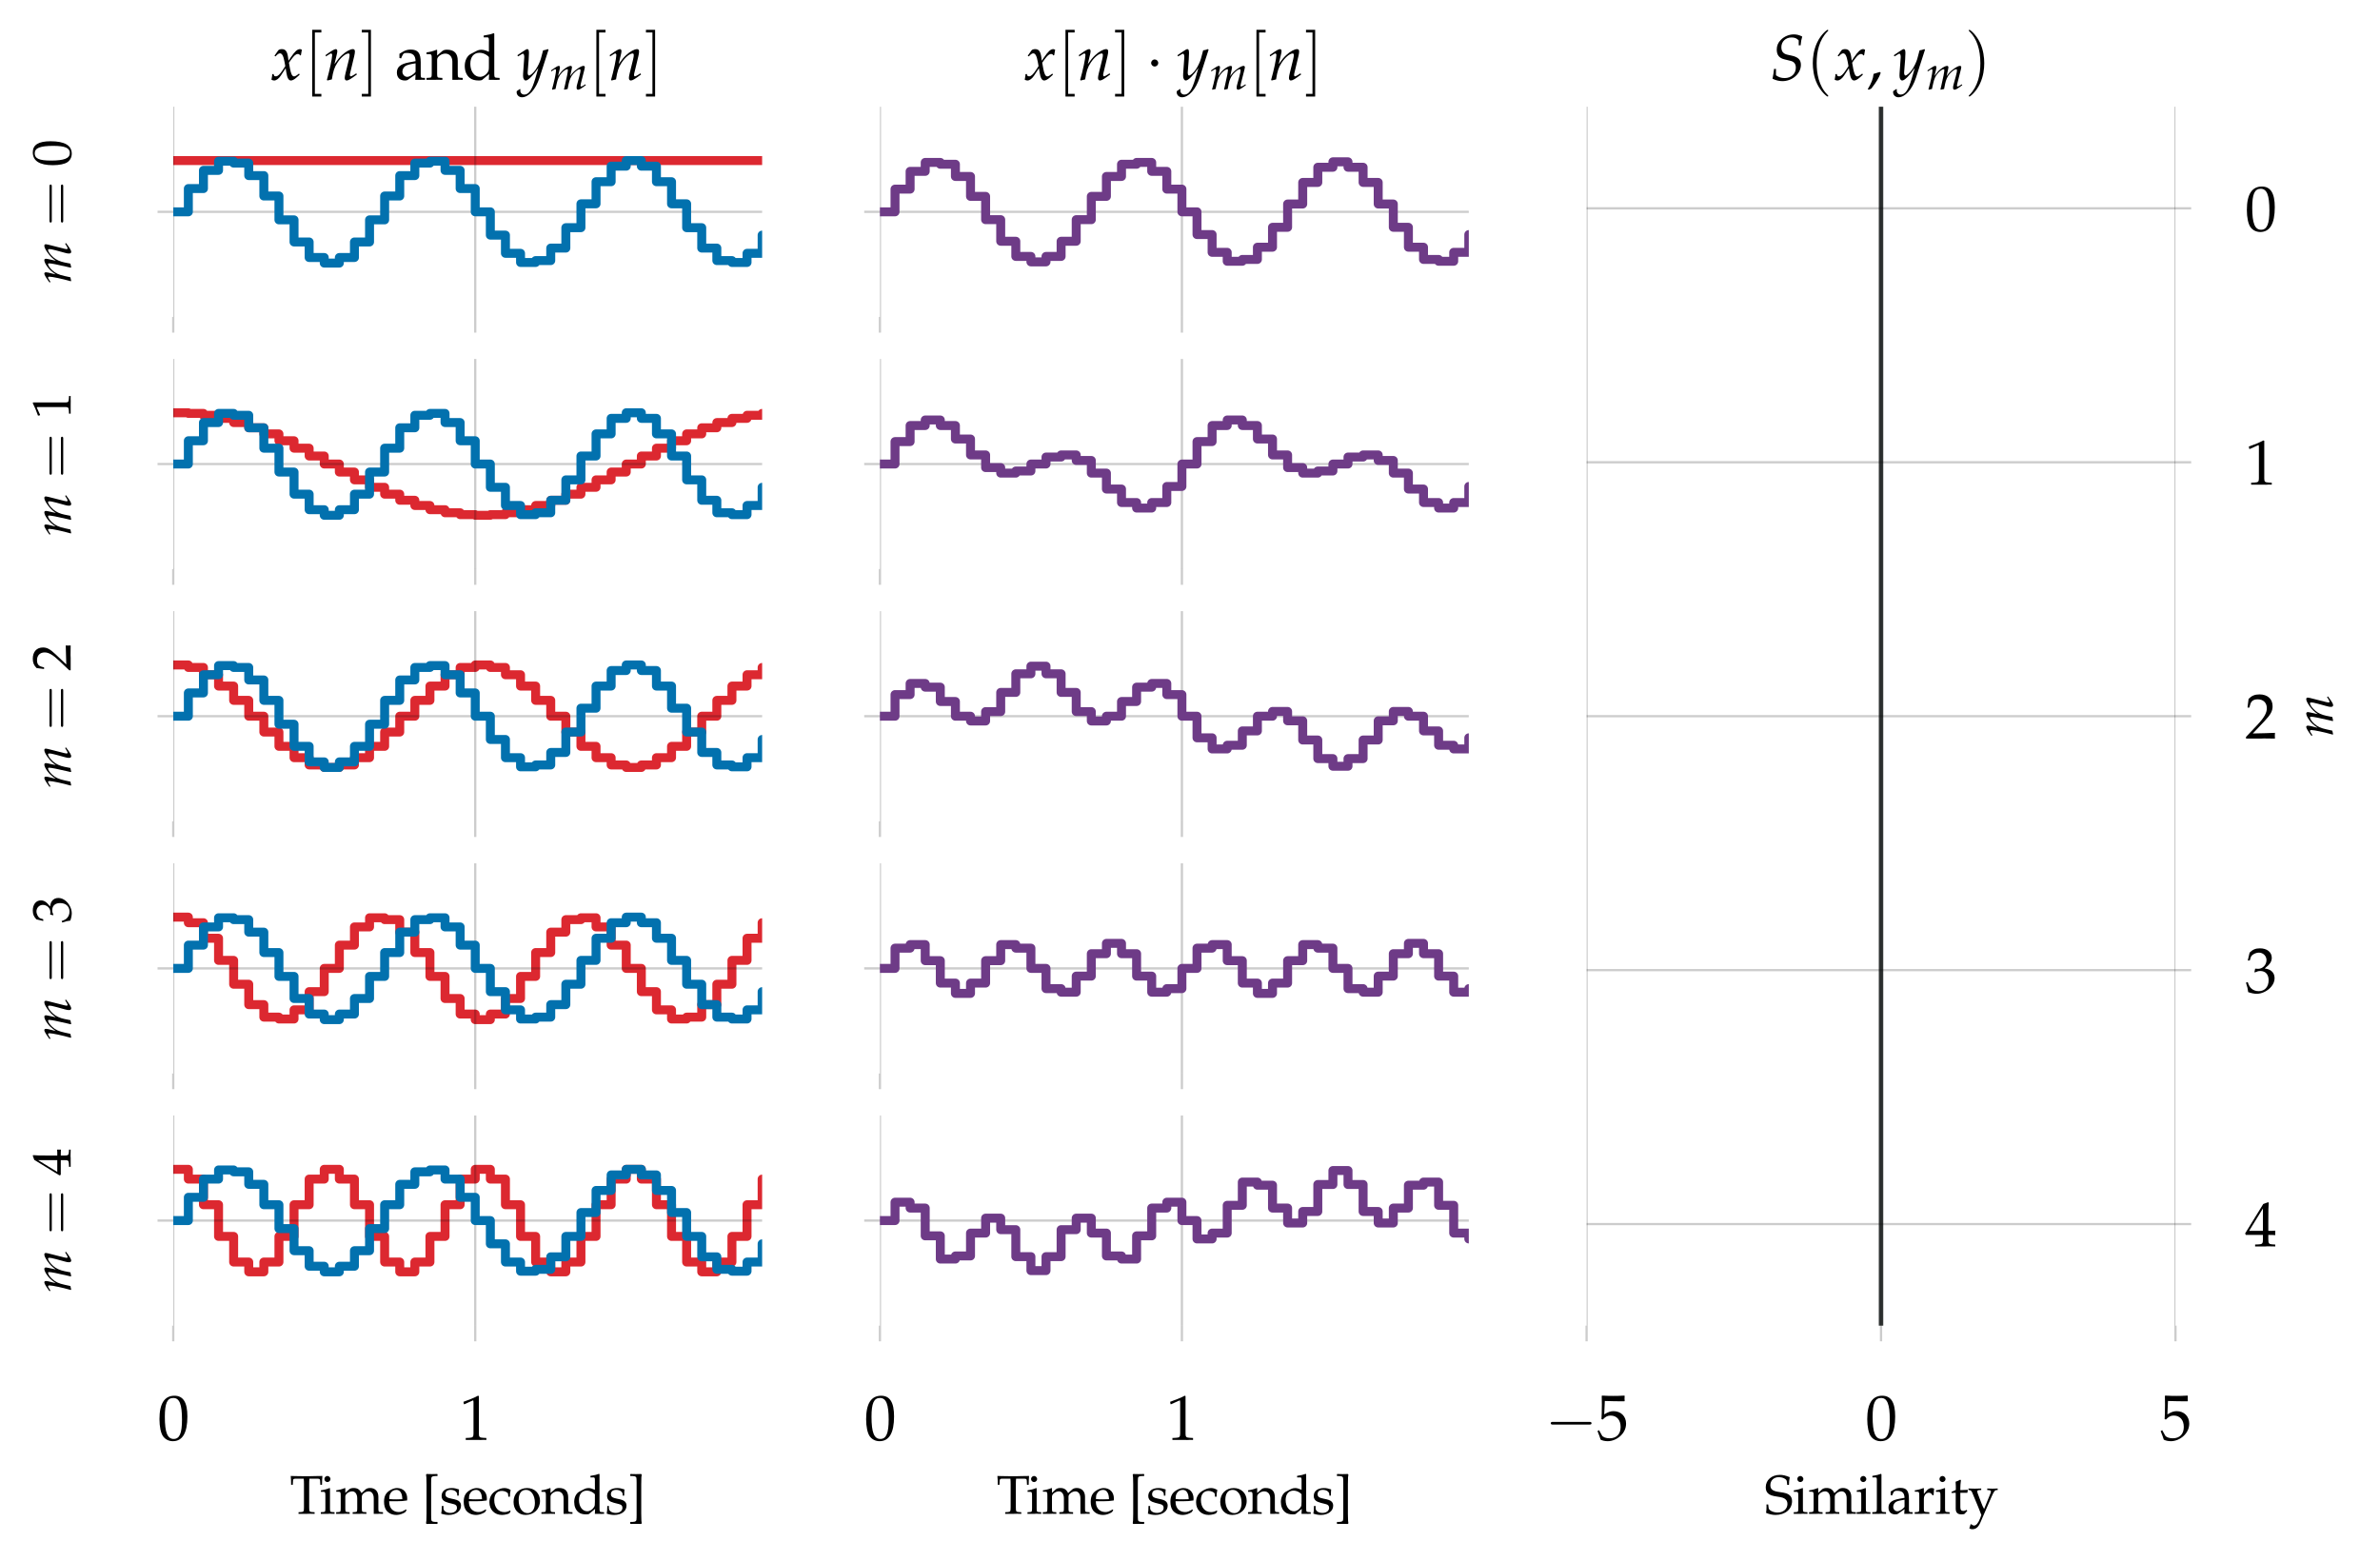 <?xml version="1.0" encoding="utf-8" standalone="no"?>
<!DOCTYPE svg PUBLIC "-//W3C//DTD SVG 1.1//EN"
  "http://www.w3.org/Graphics/SVG/1.1/DTD/svg11.dtd">
<svg xmlns:xlink="http://www.w3.org/1999/xlink" width="530.624pt" height="348.145pt" viewBox="0 0 530.624 348.145" xmlns="http://www.w3.org/2000/svg" version="1.1">
 <defs>
  <style type="text/css">*{stroke-linejoin: round; stroke-linecap: butt}</style>
 </defs>
 <g id="figure_1">
  <g id="patch_1">
   <path d="M 0 348.145 
L 530.624 348.145 
L 530.624 0 
L 0 0 
L 0 348.145 
z
" style="fill: none"/>
  </g>
  <g id="axes_1">
   <g id="patch_2">
    <path d="M 38.625 70.669 
L 169.919 70.669 
L 169.919 23.807 
L 38.625 23.807 
L 38.625 70.669 
z
" style="fill: none"/>
   </g>
   <g id="line2d_1">
    <path d="M 38.625 35.808 
L 41.992 35.808 
L 41.992 35.808 
L 45.358 35.808 
L 45.358 35.808 
L 48.725 35.808 
L 48.725 35.808 
L 52.091 35.808 
L 52.091 35.808 
L 55.458 35.808 
L 55.458 35.808 
L 58.824 35.808 
L 58.824 35.808 
L 62.191 35.808 
L 62.191 35.808 
L 65.557 35.808 
L 65.557 35.808 
L 68.924 35.808 
L 68.924 35.808 
L 72.29 35.808 
L 72.29 35.808 
L 75.657 35.808 
L 75.657 35.808 
L 79.023 35.808 
L 79.023 35.808 
L 82.39 35.808 
L 82.39 35.808 
L 85.756 35.808 
L 85.756 35.808 
L 89.123 35.808 
L 89.123 35.808 
L 92.489 35.808 
L 92.489 35.808 
L 95.856 35.808 
L 95.856 35.808 
L 99.222 35.808 
L 99.222 35.808 
L 102.589 35.808 
L 102.589 35.808 
L 105.955 35.808 
L 105.955 35.808 
L 109.322 35.808 
L 109.322 35.808 
L 112.689 35.808 
L 112.689 35.808 
L 116.055 35.808 
L 116.055 35.808 
L 119.422 35.808 
L 119.422 35.808 
L 122.788 35.808 
L 122.788 35.808 
L 126.155 35.808 
L 126.155 35.808 
L 129.521 35.808 
L 129.521 35.808 
L 132.888 35.808 
L 132.888 35.808 
L 136.254 35.808 
L 136.254 35.808 
L 139.621 35.808 
L 139.621 35.808 
L 142.987 35.808 
L 142.987 35.808 
L 146.354 35.808 
L 146.354 35.808 
L 149.72 35.808 
L 149.72 35.808 
L 153.087 35.808 
L 153.087 35.808 
L 156.453 35.808 
L 156.453 35.808 
L 159.82 35.808 
L 159.82 35.808 
L 163.186 35.808 
L 163.186 35.808 
L 166.553 35.808 
L 166.553 35.808 
L 169.919 35.808 
L 169.919 35.808 
" clip-path="url(#p3ede44a28d)" style="fill: none; stroke: #dc2830; stroke-width: 2; stroke-linecap: round"/>
   </g>
   <g id="matplotlib.axis_1">
    <g id="xtick_1">
     <g id="line2d_2">
      <path d="M 38.625 70.669 
L 38.625 23.807 
" clip-path="url(#p3ede44a28d)" style="fill: none; stroke: #000000; stroke-opacity: 0.2; stroke-width: 0.5; stroke-linecap: round"/>
     </g>
     <g id="line2d_3">
      <defs>
       <path id="m3ee1245802" d="M 0 0 
L 0 3.5 
" style="stroke: #000000; stroke-opacity: 0.2; stroke-width: 0.5"/>
      </defs>
      <g>
       <use xlink:href="#m3ee1245802" x="38.625" y="70.669" style="fill-opacity: 0.2; stroke: #000000; stroke-opacity: 0.2; stroke-width: 0.5"/>
      </g>
     </g>
    </g>
    <g id="xtick_2">
     <g id="line2d_4">
      <path d="M 105.955 70.669 
L 105.955 23.807 
" clip-path="url(#p3ede44a28d)" style="fill: none; stroke: #000000; stroke-opacity: 0.2; stroke-width: 0.5; stroke-linecap: round"/>
     </g>
     <g id="line2d_5">
      <g>
       <use xlink:href="#m3ee1245802" x="105.955" y="70.669" style="fill-opacity: 0.2; stroke: #000000; stroke-opacity: 0.2; stroke-width: 0.5"/>
      </g>
     </g>
    </g>
   </g>
   <g id="matplotlib.axis_2">
    <g id="ytick_1">
     <g id="line2d_6">
      <path d="M 38.625 47.238 
L 169.919 47.238 
" clip-path="url(#p3ede44a28d)" style="fill: none; stroke: #000000; stroke-opacity: 0.2; stroke-width: 0.5; stroke-linecap: round"/>
     </g>
     <g id="line2d_7">
      <defs>
       <path id="m93db55bfab" d="M 0 0 
L -3.5 0 
" style="stroke: #000000; stroke-opacity: 0.2; stroke-width: 0.5"/>
      </defs>
      <g>
       <use xlink:href="#m93db55bfab" x="38.625" y="47.238" style="fill-opacity: 0.2; stroke: #000000; stroke-opacity: 0.2; stroke-width: 0.5"/>
      </g>
     </g>
    </g>
    <g id="text_1">
     <!-- $m=0$ -->
     <g transform="translate(15.754 63.264)rotate(-90)scale(0.12 -0.12)">
      <defs>
       <path id="URWPalladioL-Ital-6d" d="M 4672 651 
L 4506 542 
C 4320 421 4179 351 4115 351 
C 4070 351 4032 408 4032 479 
C 4032 542 4045 600 4077 734 
L 4557 2631 
C 4582 2739 4602 2841 4602 2892 
C 4602 3001 4538 3072 4435 3072 
C 4250 3072 4006 2956 3616 2682 
C 3213 2394 2989 2171 2675 1730 
L 2867 2605 
C 2893 2733 2912 2829 2912 2873 
C 2912 2995 2848 3072 2746 3072 
C 2554 3072 2259 2931 1907 2663 
C 1626 2445 1498 2311 1082 1749 
L 1293 2599 
C 1318 2701 1331 2797 1331 2873 
C 1331 2995 1274 3072 1184 3072 
C 1050 3072 806 2937 333 2599 
L 154 2471 
L 198 2343 
L 403 2477 
C 640 2624 659 2637 704 2637 
C 774 2637 819 2573 819 2477 
C 819 2152 557 919 294 6 
L 314 -64 
L 749 32 
L 890 683 
C 1043 1392 1216 1769 1568 2152 
C 1837 2445 2125 2637 2304 2637 
C 2349 2637 2374 2586 2374 2503 
C 2374 2279 2234 1551 1971 434 
L 1869 6 
L 1901 -64 
L 2342 32 
L 2477 715 
C 2579 1232 2797 1711 3078 2024 
C 3430 2413 3750 2637 3955 2637 
C 4006 2637 4038 2579 4038 2477 
C 4038 2324 4019 2235 3878 1679 
C 3776 1277 3667 894 3603 677 
C 3546 498 3520 332 3520 191 
C 3520 32 3590 -64 3712 -64 
C 3878 -64 4109 70 4736 536 
L 4672 651 
z
" transform="scale(0.016)"/>
       <path id="CMR10-3d" d="M 4397 2111 
C 4493 2111 4614 2111 4614 2239 
C 4614 2368 4493 2368 4403 2368 
L 570 2368 
C 480 2368 358 2368 358 2239 
C 358 2111 480 2111 576 2111 
L 4397 2111 
z
M 4403 832 
C 4493 832 4614 832 4614 960 
C 4614 1088 4493 1088 4397 1088 
L 576 1088 
C 480 1088 358 1088 358 960 
C 358 832 480 832 570 832 
L 4403 832 
z
" transform="scale(0.016)"/>
       <path id="URWPalladioL-Roma-30" d="M 1683 4416 
C 691 4416 186 3628 186 2076 
C 186 1326 320 679 544 365 
C 768 51 1126 -128 1523 -128 
C 2490 -128 2976 704 2976 2345 
C 2976 3749 2560 4416 1683 4416 
z
M 1568 4191 
C 2189 4191 2438 3563 2438 2025 
C 2438 660 2195 96 1606 96 
C 986 96 723 743 723 2307 
C 723 3660 960 4191 1568 4191 
z
" transform="scale(0.016)"/>
      </defs>
      <use xlink:href="#URWPalladioL-Ital-6d" transform="scale(0.996)"/>
      <use xlink:href="#CMR10-3d" transform="translate(107.674 0)scale(1.038)"/>
      <use xlink:href="#URWPalladioL-Roma-30" transform="translate(217.29 0)scale(0.996)"/>
     </g>
    </g>
   </g>
   <g id="line2d_8">
    <path d="M 38.625 47.238 
L 41.992 47.238 
L 41.992 42.049 
L 45.358 42.049 
L 45.358 37.991 
L 48.725 37.991 
L 48.725 35.949 
L 52.091 35.949 
L 52.091 36.368 
L 55.458 36.368 
L 55.458 39.156 
L 58.824 39.156 
L 58.824 43.706 
L 62.191 43.706 
L 62.191 49.026 
L 65.557 49.026 
L 65.557 53.956 
L 68.924 53.956 
L 68.924 57.422 
L 72.29 57.422 
L 72.29 58.668 
L 75.657 58.668 
L 75.657 57.422 
L 79.023 57.422 
L 79.023 53.956 
L 82.39 53.956 
L 82.39 49.026 
L 85.756 49.026 
L 85.756 43.706 
L 89.123 43.706 
L 89.123 39.156 
L 92.489 39.156 
L 92.489 36.368 
L 95.856 36.368 
L 95.856 35.949 
L 99.222 35.949 
L 99.222 37.991 
L 102.589 37.991 
L 102.589 42.049 
L 105.955 42.049 
L 105.955 47.238 
L 109.322 47.238 
L 109.322 52.427 
L 112.689 52.427 
L 112.689 56.485 
L 116.055 56.485 
L 116.055 58.527 
L 119.422 58.527 
L 119.422 58.109 
L 122.788 58.109 
L 122.788 55.32 
L 126.155 55.32 
L 126.155 50.77 
L 129.521 50.77 
L 129.521 45.45 
L 132.888 45.45 
L 132.888 40.52 
L 136.254 40.52 
L 136.254 37.054 
L 139.621 37.054 
L 139.621 35.808 
L 142.987 35.808 
L 142.987 37.054 
L 146.354 37.054 
L 146.354 40.52 
L 149.72 40.52 
L 149.72 45.45 
L 153.087 45.45 
L 153.087 50.77 
L 156.453 50.77 
L 156.453 55.32 
L 159.82 55.32 
L 159.82 58.109 
L 163.186 58.109 
L 163.186 58.527 
L 166.553 58.527 
L 166.553 56.485 
L 169.919 56.485 
L 169.919 52.427 
" clip-path="url(#p3ede44a28d)" style="fill: none; stroke: #0271ae; stroke-width: 2; stroke-linecap: round"/>
   </g>
   <g id="text_2">
    <!-- $x[n]$ and $y_m[n]$ -->
    <g transform="translate(60.39 17.807)scale(0.14 -0.14)">
     <defs>
      <path id="URWPalladioL-Ital-78" d="M 134 567 
C 134 440 122 358 83 153 
C 70 76 64 57 58 12 
C 154 -39 256 -64 333 -64 
C 544 -64 794 121 992 421 
L 1478 1164 
L 1549 726 
C 1632 185 1779 -64 2010 -64 
C 2150 -64 2355 44 2560 230 
L 2874 510 
L 2816 631 
C 2586 440 2426 345 2323 345 
C 2227 345 2144 409 2080 536 
C 2022 656 1952 891 1920 1075 
L 1805 1716 
L 2029 2027 
C 2330 2439 2502 2585 2701 2585 
C 2803 2585 2880 2534 2912 2439 
L 3002 2465 
L 3098 3007 
C 3021 3052 2963 3072 2906 3072 
C 2650 3072 2394 2841 1997 2255 
L 1760 1906 
L 1722 2211 
C 1645 2841 1472 3072 1094 3072 
C 928 3072 787 3020 730 2937 
L 358 2408 
L 467 2344 
C 659 2560 787 2649 909 2649 
C 1120 2649 1261 2389 1370 1767 
L 1440 1373 
L 1184 980 
C 909 555 691 352 512 352 
C 416 352 346 377 333 409 
L 262 586 
L 134 567 
z
" transform="scale(0.016)"/>
      <path id="CMR10-5b" d="M 1632 -1601 
L 1632 -1344 
L 1011 -1344 
L 1011 4544 
L 1632 4544 
L 1632 4800 
L 755 4800 
L 755 -1601 
L 1632 -1601 
z
" transform="scale(0.016)"/>
      <path id="URWPalladioL-Ital-6e" d="M 154 2471 
L 198 2343 
L 403 2477 
C 640 2624 659 2637 704 2637 
C 774 2637 819 2573 819 2477 
C 819 2152 557 919 294 6 
L 339 -64 
C 499 -20 646 19 787 44 
C 909 849 1043 1264 1338 1705 
C 1683 2241 2163 2637 2451 2637 
C 2522 2637 2560 2579 2560 2484 
C 2560 2369 2541 2235 2490 2030 
L 2157 677 
C 2099 440 2074 293 2074 191 
C 2074 32 2144 -64 2266 -64 
C 2432 -64 2662 70 3290 536 
L 3226 651 
L 3059 542 
C 2874 421 2733 351 2669 351 
C 2624 351 2586 408 2586 479 
C 2586 511 2592 581 2598 606 
L 3021 2369 
C 3066 2554 3091 2733 3091 2841 
C 3091 2988 3021 3072 2893 3072 
C 2624 3072 2182 2829 1805 2477 
C 1562 2254 1382 2037 1050 1571 
L 1293 2599 
C 1318 2714 1331 2790 1331 2860 
C 1331 2995 1280 3072 1184 3072 
C 1050 3072 800 2931 333 2599 
L 154 2471 
z
" transform="scale(0.016)"/>
      <path id="CMR10-5d" d="M 1018 4800 
L 141 4800 
L 141 4544 
L 762 4544 
L 762 -1344 
L 141 -1344 
L 141 -1601 
L 1018 -1601 
L 1018 4800 
z
" transform="scale(0.016)"/>
      <path id="URWPalladioL-Roma-61" d="M 2074 544 
L 2042 0 
C 2458 0 2458 0 2541 0 
C 2573 19 2733 12 3014 0 
L 3014 192 
L 2765 204 
C 2611 211 2586 262 2586 576 
L 2586 1751 
C 2586 2688 2317 3027 1574 3027 
C 1299 3027 1043 2956 800 2809 
L 461 2604 
L 461 2187 
L 627 2142 
L 710 2341 
C 845 2642 909 2688 1203 2688 
C 1805 2688 2054 2450 2074 1866 
L 1440 1751 
C 570 1590 205 1289 205 730 
C 205 224 506 -64 1011 -64 
C 1126 -64 1235 -45 1280 -13 
L 2074 544 
z
M 2074 806 
C 1888 544 1485 300 1235 300 
C 979 300 755 537 755 812 
C 755 1049 883 1273 1075 1395 
C 1235 1491 1587 1580 2074 1651 
L 2074 806 
z
" transform="scale(0.016)"/>
      <path id="URWPalladioL-Roma-6e" d="M 2624 0 
C 3014 0 3021 0 3130 0 
C 3219 19 3219 19 3661 0 
L 3661 192 
L 3398 211 
C 3181 223 3162 262 3162 670 
L 3162 1902 
C 3162 2649 2810 3014 2093 3014 
C 1856 3014 1722 2969 1587 2854 
L 1101 2432 
L 1101 2988 
L 1043 3008 
C 717 2873 384 2784 45 2746 
L 45 2568 
L 282 2568 
C 538 2568 563 2523 563 2103 
L 563 669 
C 563 268 544 223 326 211 
L 38 192 
L 38 0 
C 474 -7 646 0 832 0 
C 1018 19 1190 12 1626 0 
L 1626 192 
L 1338 211 
C 1120 223 1101 268 1101 670 
L 1101 2023 
C 1101 2311 1523 2624 1914 2624 
C 2342 2624 2624 2304 2624 1813 
L 2624 0 
z
" transform="scale(0.016)"/>
      <path id="URWPalladioL-Roma-64" d="M 2637 2803 
C 2278 2956 2099 3008 1875 3008 
C 1702 3008 1549 2969 1389 2886 
L 826 2592 
C 461 2400 224 1934 224 1392 
C 224 881 397 460 710 204 
C 928 19 1229 -64 1645 -64 
C 1773 -64 1920 -39 1952 -13 
L 2662 581 
L 2630 0 
C 2944 -7 3046 0 3123 0 
C 3174 0 3264 0 3398 -7 
C 3443 6 3571 6 3706 0 
L 3706 192 
L 3411 211 
C 3194 224 3174 268 3174 672 
L 3174 4614 
L 3117 4665 
C 2835 4557 2624 4505 2118 4429 
L 2118 4249 
L 2477 4249 
C 2592 4249 2637 4179 2637 3987 
L 2637 2803 
z
M 2637 1424 
C 2637 1009 2624 945 2541 798 
C 2362 498 2048 300 1747 300 
C 1184 300 781 843 781 1602 
C 781 2298 1126 2707 1702 2707 
C 1946 2707 2202 2624 2426 2470 
C 2560 2381 2637 2298 2637 2247 
L 2637 1424 
z
" transform="scale(0.016)"/>
      <path id="URWPalladioL-Ital-79" d="M -45 -1132 
C -51 -1176 -51 -1214 -51 -1245 
C -51 -1517 186 -1741 474 -1741 
C 1152 -1741 1856 -955 2234 216 
L 3136 3014 
L 3066 3072 
C 2880 3001 2733 2963 2592 2950 
L 2368 2111 
C 2291 1812 2067 1348 1856 1036 
C 1632 712 1318 432 1178 432 
C 1101 432 1043 578 1050 737 
L 1056 820 
L 1152 2053 
C 1165 2250 1178 2492 1178 2670 
C 1178 2956 1133 3072 1024 3072 
C 941 3072 851 3027 544 2816 
L 19 2460 
L 90 2346 
L 410 2537 
L 435 2556 
C 499 2594 544 2613 570 2613 
C 659 2613 710 2492 710 2282 
C 710 2276 710 2238 704 2187 
L 595 642 
L 589 388 
C 589 121 704 -64 864 -64 
C 1101 -64 1638 477 2118 1195 
L 1805 108 
C 1478 -1012 1158 -1472 710 -1472 
C 486 -1472 314 -1302 314 -1081 
C 314 -1049 320 -999 326 -942 
L 262 -917 
L -45 -1132 
z
" transform="scale(0.016)"/>
     </defs>
     <use xlink:href="#URWPalladioL-Ital-78" transform="scale(0.996)"/>
     <use xlink:href="#CMR10-5b" transform="translate(53.299 0)scale(1.038)"/>
     <use xlink:href="#URWPalladioL-Ital-6e" transform="translate(84.582 0)scale(0.996)"/>
     <use xlink:href="#CMR10-5d" transform="translate(142.465 0)scale(1.038)"/>
     <use xlink:href="#URWPalladioL-Roma-61" transform="translate(197.409 0)scale(0.996)"/>
     <use xlink:href="#URWPalladioL-Roma-6e" transform="translate(247.222 0)scale(0.996)"/>
     <use xlink:href="#URWPalladioL-Roma-64" transform="translate(305.204 0)scale(0.996)"/>
     <use xlink:href="#URWPalladioL-Ital-79" transform="translate(392.228 0)scale(0.996)"/>
     <use xlink:href="#URWPalladioL-Ital-6d" transform="translate(444.233 -14.944)scale(0.757)"/>
     <use xlink:href="#CMR10-5b" transform="translate(505.829 0)scale(1.038)"/>
     <use xlink:href="#URWPalladioL-Ital-6e" transform="translate(537.112 0)scale(0.996)"/>
     <use xlink:href="#CMR10-5d" transform="translate(594.995 0)scale(1.038)"/>
    </g>
   </g>
  </g>
  <g id="axes_2">
   <g id="patch_3">
    <path d="M 196.178 70.669 
L 327.472 70.669 
L 327.472 23.807 
L 196.178 23.807 
L 196.178 70.669 
z
" style="fill: none"/>
   </g>
   <g id="matplotlib.axis_3">
    <g id="xtick_3">
     <g id="line2d_9">
      <path d="M 196.178 70.669 
L 196.178 23.807 
" clip-path="url(#p6d9a321788)" style="fill: none; stroke: #000000; stroke-opacity: 0.2; stroke-width: 0.5; stroke-linecap: round"/>
     </g>
     <g id="line2d_10">
      <g>
       <use xlink:href="#m3ee1245802" x="196.178" y="70.669" style="fill-opacity: 0.2; stroke: #000000; stroke-opacity: 0.2; stroke-width: 0.5"/>
      </g>
     </g>
    </g>
    <g id="xtick_4">
     <g id="line2d_11">
      <path d="M 263.508 70.669 
L 263.508 23.807 
" clip-path="url(#p6d9a321788)" style="fill: none; stroke: #000000; stroke-opacity: 0.2; stroke-width: 0.5; stroke-linecap: round"/>
     </g>
     <g id="line2d_12">
      <g>
       <use xlink:href="#m3ee1245802" x="263.508" y="70.669" style="fill-opacity: 0.2; stroke: #000000; stroke-opacity: 0.2; stroke-width: 0.5"/>
      </g>
     </g>
    </g>
   </g>
   <g id="matplotlib.axis_4">
    <g id="ytick_2">
     <g id="line2d_13">
      <path d="M 196.178 47.238 
L 327.472 47.238 
" clip-path="url(#p6d9a321788)" style="fill: none; stroke: #000000; stroke-opacity: 0.2; stroke-width: 0.5; stroke-linecap: round"/>
     </g>
     <g id="line2d_14">
      <g>
       <use xlink:href="#m93db55bfab" x="196.178" y="47.238" style="fill-opacity: 0.2; stroke: #000000; stroke-opacity: 0.2; stroke-width: 0.5"/>
      </g>
     </g>
    </g>
   </g>
   <g id="line2d_15">
    <path d="M 196.178 47.238 
L 199.545 47.238 
L 199.545 42.173 
L 202.911 42.173 
L 202.911 38.211 
L 206.278 38.211 
L 206.278 36.218 
L 209.644 36.218 
L 209.644 36.627 
L 213.011 36.627 
L 213.011 39.349 
L 216.377 39.349 
L 216.377 43.79 
L 219.744 43.79 
L 219.744 48.984 
L 223.11 48.984 
L 223.11 53.797 
L 226.477 53.797 
L 226.477 57.18 
L 229.843 57.18 
L 229.843 58.396 
L 233.21 58.396 
L 233.21 57.18 
L 236.576 57.18 
L 236.576 53.797 
L 239.943 53.797 
L 239.943 48.984 
L 243.309 48.984 
L 243.309 43.79 
L 246.676 43.79 
L 246.676 39.349 
L 250.042 39.349 
L 250.042 36.627 
L 253.409 36.627 
L 253.409 36.218 
L 256.775 36.218 
L 256.775 38.211 
L 260.142 38.211 
L 260.142 42.173 
L 263.508 42.173 
L 263.508 47.238 
L 266.875 47.238 
L 266.875 52.304 
L 270.241 52.304 
L 270.241 56.265 
L 273.608 56.265 
L 273.608 58.258 
L 276.974 58.258 
L 276.974 57.85 
L 280.341 57.85 
L 280.341 55.128 
L 283.708 55.128 
L 283.708 50.686 
L 287.074 50.686 
L 287.074 45.493 
L 290.441 45.493 
L 290.441 40.68 
L 293.807 40.68 
L 293.807 37.297 
L 297.174 37.297 
L 297.174 36.081 
L 300.54 36.081 
L 300.54 37.297 
L 303.907 37.297 
L 303.907 40.68 
L 307.273 40.68 
L 307.273 45.493 
L 310.64 45.493 
L 310.64 50.686 
L 314.006 50.686 
L 314.006 55.128 
L 317.373 55.128 
L 317.373 57.85 
L 320.739 57.85 
L 320.739 58.258 
L 324.106 58.258 
L 324.106 56.265 
L 327.472 56.265 
L 327.472 52.304 
" clip-path="url(#p6d9a321788)" style="fill: none; stroke: #6e3b87; stroke-width: 2; stroke-linecap: round"/>
   </g>
   <g id="text_3">
    <!-- $x[n] \cdot y_m[n]$ -->
    <g transform="translate(228.335 17.807)scale(0.14 -0.14)">
     <defs>
      <path id="CMSY10-1" d="M 1229 1619 
C 1229 1804 1075 1958 890 1958 
C 704 1958 550 1804 550 1619 
C 550 1433 704 1280 890 1280 
C 1075 1280 1229 1433 1229 1619 
z
" transform="scale(0.016)"/>
     </defs>
     <use xlink:href="#URWPalladioL-Ital-78" transform="scale(0.996)"/>
     <use xlink:href="#CMR10-5b" transform="translate(53.299 0)scale(1.038)"/>
     <use xlink:href="#URWPalladioL-Ital-6e" transform="translate(84.582 0)scale(0.996)"/>
     <use xlink:href="#CMR10-5d" transform="translate(142.465 0)scale(1.038)"/>
     <use xlink:href="#CMSY10-1" transform="translate(193.119 0)scale(1.038)"/>
     <use xlink:href="#URWPalladioL-Ital-79" transform="translate(243.774 0)scale(0.996)"/>
     <use xlink:href="#URWPalladioL-Ital-6d" transform="translate(295.779 -14.944)scale(0.757)"/>
     <use xlink:href="#CMR10-5b" transform="translate(357.375 0)scale(1.038)"/>
     <use xlink:href="#URWPalladioL-Ital-6e" transform="translate(388.658 0)scale(0.996)"/>
     <use xlink:href="#CMR10-5d" transform="translate(446.541 0)scale(1.038)"/>
    </g>
   </g>
  </g>
  <g id="axes_3">
   <g id="patch_4">
    <path d="M 38.625 126.904 
L 169.919 126.904 
L 169.919 80.042 
L 38.625 80.042 
L 38.625 126.904 
z
" style="fill: none"/>
   </g>
   <g id="line2d_16">
    <path d="M 38.625 92.043 
L 41.992 92.043 
L 41.992 92.184 
L 45.358 92.184 
L 45.358 92.602 
L 48.725 92.602 
L 48.725 93.289 
L 52.091 93.289 
L 52.091 94.226 
L 55.458 94.226 
L 55.458 95.391 
L 58.824 95.391 
L 58.824 96.754 
L 62.191 96.754 
L 62.191 98.284 
L 65.557 98.284 
L 65.557 99.941 
L 68.924 99.941 
L 68.924 101.685 
L 72.29 101.685 
L 72.29 103.473 
L 75.657 103.473 
L 75.657 105.261 
L 79.023 105.261 
L 79.023 107.005 
L 82.39 107.005 
L 82.39 108.662 
L 85.756 108.662 
L 85.756 110.191 
L 89.123 110.191 
L 89.123 111.555 
L 92.489 111.555 
L 92.489 112.72 
L 95.856 112.72 
L 95.856 113.657 
L 99.222 113.657 
L 99.222 114.343 
L 102.589 114.343 
L 102.589 114.762 
L 105.955 114.762 
L 105.955 114.902 
L 109.322 114.902 
L 109.322 114.762 
L 112.689 114.762 
L 112.689 114.343 
L 116.055 114.343 
L 116.055 113.657 
L 119.422 113.657 
L 119.422 112.72 
L 122.788 112.72 
L 122.788 111.555 
L 126.155 111.555 
L 126.155 110.191 
L 129.521 110.191 
L 129.521 108.662 
L 132.888 108.662 
L 132.888 107.005 
L 136.254 107.005 
L 136.254 105.261 
L 139.621 105.261 
L 139.621 103.473 
L 142.987 103.473 
L 142.987 101.685 
L 146.354 101.685 
L 146.354 99.941 
L 149.72 99.941 
L 149.72 98.284 
L 153.087 98.284 
L 153.087 96.754 
L 156.453 96.754 
L 156.453 95.391 
L 159.82 95.391 
L 159.82 94.226 
L 163.186 94.226 
L 163.186 93.289 
L 166.553 93.289 
L 166.553 92.602 
L 169.919 92.602 
L 169.919 92.184 
" clip-path="url(#p618b002e27)" style="fill: none; stroke: #dc2830; stroke-width: 2; stroke-linecap: round"/>
   </g>
   <g id="matplotlib.axis_5">
    <g id="xtick_5">
     <g id="line2d_17">
      <path d="M 38.625 126.904 
L 38.625 80.042 
" clip-path="url(#p618b002e27)" style="fill: none; stroke: #000000; stroke-opacity: 0.2; stroke-width: 0.5; stroke-linecap: round"/>
     </g>
     <g id="line2d_18">
      <g>
       <use xlink:href="#m3ee1245802" x="38.625" y="126.904" style="fill-opacity: 0.2; stroke: #000000; stroke-opacity: 0.2; stroke-width: 0.5"/>
      </g>
     </g>
    </g>
    <g id="xtick_6">
     <g id="line2d_19">
      <path d="M 105.955 126.904 
L 105.955 80.042 
" clip-path="url(#p618b002e27)" style="fill: none; stroke: #000000; stroke-opacity: 0.2; stroke-width: 0.5; stroke-linecap: round"/>
     </g>
     <g id="line2d_20">
      <g>
       <use xlink:href="#m3ee1245802" x="105.955" y="126.904" style="fill-opacity: 0.2; stroke: #000000; stroke-opacity: 0.2; stroke-width: 0.5"/>
      </g>
     </g>
    </g>
   </g>
   <g id="matplotlib.axis_6">
    <g id="ytick_3">
     <g id="line2d_21">
      <path d="M 38.625 103.473 
L 169.919 103.473 
" clip-path="url(#p618b002e27)" style="fill: none; stroke: #000000; stroke-opacity: 0.2; stroke-width: 0.5; stroke-linecap: round"/>
     </g>
     <g id="line2d_22">
      <g>
       <use xlink:href="#m93db55bfab" x="38.625" y="103.473" style="fill-opacity: 0.2; stroke: #000000; stroke-opacity: 0.2; stroke-width: 0.5"/>
      </g>
     </g>
    </g>
    <g id="text_4">
     <!-- $m=1$ -->
     <g transform="translate(15.754 119.499)rotate(-90)scale(0.12 -0.12)">
      <defs>
       <path id="URWPalladioL-Roma-31" d="M 429 3571 
L 493 3571 
L 1318 3942 
C 1325 3949 1331 3949 1338 3949 
C 1376 3949 1389 3891 1389 3737 
L 1389 633 
C 1389 300 1318 230 973 211 
L 614 192 
L 614 0 
C 1600 0 1600 0 1670 0 
C 1754 0 1894 0 2112 -7 
C 2189 6 2413 6 2675 0 
L 2675 192 
L 2342 211 
C 1990 229 1926 299 1926 628 
L 1926 4383 
L 1837 4416 
C 1421 4199 966 4009 384 3807 
L 429 3571 
z
" transform="scale(0.016)"/>
      </defs>
      <use xlink:href="#URWPalladioL-Ital-6d" transform="scale(0.996)"/>
      <use xlink:href="#CMR10-3d" transform="translate(107.674 0)scale(1.038)"/>
      <use xlink:href="#URWPalladioL-Roma-31" transform="translate(217.29 0)scale(0.996)"/>
     </g>
    </g>
   </g>
   <g id="line2d_23">
    <path d="M 38.625 103.473 
L 41.992 103.473 
L 41.992 98.284 
L 45.358 98.284 
L 45.358 94.226 
L 48.725 94.226 
L 48.725 92.184 
L 52.091 92.184 
L 52.091 92.602 
L 55.458 92.602 
L 55.458 95.391 
L 58.824 95.391 
L 58.824 99.941 
L 62.191 99.941 
L 62.191 105.261 
L 65.557 105.261 
L 65.557 110.191 
L 68.924 110.191 
L 68.924 113.657 
L 72.29 113.657 
L 72.29 114.902 
L 75.657 114.902 
L 75.657 113.657 
L 79.023 113.657 
L 79.023 110.191 
L 82.39 110.191 
L 82.39 105.261 
L 85.756 105.261 
L 85.756 99.941 
L 89.123 99.941 
L 89.123 95.391 
L 92.489 95.391 
L 92.489 92.602 
L 95.856 92.602 
L 95.856 92.184 
L 99.222 92.184 
L 99.222 94.226 
L 102.589 94.226 
L 102.589 98.284 
L 105.955 98.284 
L 105.955 103.473 
L 109.322 103.473 
L 109.322 108.662 
L 112.689 108.662 
L 112.689 112.72 
L 116.055 112.72 
L 116.055 114.762 
L 119.422 114.762 
L 119.422 114.343 
L 122.788 114.343 
L 122.788 111.555 
L 126.155 111.555 
L 126.155 107.005 
L 129.521 107.005 
L 129.521 101.685 
L 132.888 101.685 
L 132.888 96.754 
L 136.254 96.754 
L 136.254 93.289 
L 139.621 93.289 
L 139.621 92.043 
L 142.987 92.043 
L 142.987 93.289 
L 146.354 93.289 
L 146.354 96.754 
L 149.72 96.754 
L 149.72 101.685 
L 153.087 101.685 
L 153.087 107.005 
L 156.453 107.005 
L 156.453 111.555 
L 159.82 111.555 
L 159.82 114.343 
L 163.186 114.343 
L 163.186 114.762 
L 166.553 114.762 
L 166.553 112.72 
L 169.919 112.72 
L 169.919 108.662 
" clip-path="url(#p618b002e27)" style="fill: none; stroke: #0271ae; stroke-width: 2; stroke-linecap: round"/>
   </g>
  </g>
  <g id="axes_4">
   <g id="patch_5">
    <path d="M 196.178 126.904 
L 327.472 126.904 
L 327.472 80.042 
L 196.178 80.042 
L 196.178 126.904 
z
" style="fill: none"/>
   </g>
   <g id="matplotlib.axis_7">
    <g id="xtick_7">
     <g id="line2d_24">
      <path d="M 196.178 126.904 
L 196.178 80.042 
" clip-path="url(#pc6fa4a4a85)" style="fill: none; stroke: #000000; stroke-opacity: 0.2; stroke-width: 0.5; stroke-linecap: round"/>
     </g>
     <g id="line2d_25">
      <g>
       <use xlink:href="#m3ee1245802" x="196.178" y="126.904" style="fill-opacity: 0.2; stroke: #000000; stroke-opacity: 0.2; stroke-width: 0.5"/>
      </g>
     </g>
    </g>
    <g id="xtick_8">
     <g id="line2d_26">
      <path d="M 263.508 126.904 
L 263.508 80.042 
" clip-path="url(#pc6fa4a4a85)" style="fill: none; stroke: #000000; stroke-opacity: 0.2; stroke-width: 0.5; stroke-linecap: round"/>
     </g>
     <g id="line2d_27">
      <g>
       <use xlink:href="#m3ee1245802" x="263.508" y="126.904" style="fill-opacity: 0.2; stroke: #000000; stroke-opacity: 0.2; stroke-width: 0.5"/>
      </g>
     </g>
    </g>
   </g>
   <g id="matplotlib.axis_8">
    <g id="ytick_4">
     <g id="line2d_28">
      <path d="M 196.178 103.473 
L 327.472 103.473 
" clip-path="url(#pc6fa4a4a85)" style="fill: none; stroke: #000000; stroke-opacity: 0.2; stroke-width: 0.5; stroke-linecap: round"/>
     </g>
     <g id="line2d_29">
      <g>
       <use xlink:href="#m93db55bfab" x="196.178" y="103.473" style="fill-opacity: 0.2; stroke: #000000; stroke-opacity: 0.2; stroke-width: 0.5"/>
      </g>
     </g>
    </g>
   </g>
   <g id="line2d_30">
    <path d="M 196.178 103.473 
L 199.545 103.473 
L 199.545 98.47 
L 202.911 98.47 
L 202.911 94.888 
L 206.278 94.888 
L 206.278 93.654 
L 209.644 93.654 
L 209.644 94.888 
L 213.011 94.888 
L 213.011 97.894 
L 216.377 97.894 
L 216.377 101.446 
L 219.744 101.446 
L 219.744 104.265 
L 223.11 104.265 
L 223.11 105.499 
L 226.477 105.499 
L 226.477 105.028 
L 229.843 105.028 
L 229.843 103.473 
L 233.21 103.473 
L 233.21 101.918 
L 236.576 101.918 
L 236.576 101.446 
L 239.943 101.446 
L 239.943 102.68 
L 243.309 102.68 
L 243.309 105.499 
L 246.676 105.499 
L 246.676 109.052 
L 250.042 109.052 
L 250.042 112.058 
L 253.409 112.058 
L 253.409 113.292 
L 256.775 113.292 
L 256.775 112.058 
L 260.142 112.058 
L 260.142 108.476 
L 263.508 108.476 
L 263.508 103.473 
L 266.875 103.473 
L 266.875 98.47 
L 270.241 98.47 
L 270.241 94.888 
L 273.608 94.888 
L 273.608 93.654 
L 276.974 93.654 
L 276.974 94.888 
L 280.341 94.888 
L 280.341 97.894 
L 283.708 97.894 
L 283.708 101.446 
L 287.074 101.446 
L 287.074 104.265 
L 290.441 104.265 
L 290.441 105.499 
L 293.807 105.499 
L 293.807 105.028 
L 297.174 105.028 
L 297.174 103.473 
L 300.54 103.473 
L 300.54 101.918 
L 303.907 101.918 
L 303.907 101.446 
L 307.273 101.446 
L 307.273 102.68 
L 310.64 102.68 
L 310.64 105.499 
L 314.006 105.499 
L 314.006 109.052 
L 317.373 109.052 
L 317.373 112.058 
L 320.739 112.058 
L 320.739 113.292 
L 324.106 113.292 
L 324.106 112.058 
L 327.472 112.058 
L 327.472 108.476 
" clip-path="url(#pc6fa4a4a85)" style="fill: none; stroke: #6e3b87; stroke-width: 2; stroke-linecap: round"/>
   </g>
  </g>
  <g id="axes_5">
   <g id="patch_6">
    <path d="M 38.625 183.138 
L 169.919 183.138 
L 169.919 136.276 
L 38.625 136.276 
L 38.625 183.138 
z
" style="fill: none"/>
   </g>
   <g id="line2d_31">
    <path d="M 38.625 148.277 
L 41.992 148.277 
L 41.992 148.837 
L 45.358 148.837 
L 45.358 150.46 
L 48.725 150.46 
L 48.725 152.989 
L 52.091 152.989 
L 52.091 156.175 
L 55.458 156.175 
L 55.458 159.707 
L 58.824 159.707 
L 58.824 163.239 
L 62.191 163.239 
L 62.191 166.425 
L 65.557 166.425 
L 65.557 168.954 
L 68.924 168.954 
L 68.924 170.578 
L 72.29 170.578 
L 72.29 171.137 
L 75.657 171.137 
L 75.657 170.578 
L 79.023 170.578 
L 79.023 168.954 
L 82.39 168.954 
L 82.39 166.425 
L 85.756 166.425 
L 85.756 163.239 
L 89.123 163.239 
L 89.123 159.707 
L 92.489 159.707 
L 92.489 156.175 
L 95.856 156.175 
L 95.856 152.989 
L 99.222 152.989 
L 99.222 150.46 
L 102.589 150.46 
L 102.589 148.837 
L 105.955 148.837 
L 105.955 148.277 
L 109.322 148.277 
L 109.322 148.837 
L 112.689 148.837 
L 112.689 150.46 
L 116.055 150.46 
L 116.055 152.989 
L 119.422 152.989 
L 119.422 156.175 
L 122.788 156.175 
L 122.788 159.707 
L 126.155 159.707 
L 126.155 163.239 
L 129.521 163.239 
L 129.521 166.425 
L 132.888 166.425 
L 132.888 168.954 
L 136.254 168.954 
L 136.254 170.578 
L 139.621 170.578 
L 139.621 171.137 
L 142.987 171.137 
L 142.987 170.578 
L 146.354 170.578 
L 146.354 168.954 
L 149.72 168.954 
L 149.72 166.425 
L 153.087 166.425 
L 153.087 163.239 
L 156.453 163.239 
L 156.453 159.707 
L 159.82 159.707 
L 159.82 156.175 
L 163.186 156.175 
L 163.186 152.989 
L 166.553 152.989 
L 166.553 150.46 
L 169.919 150.46 
L 169.919 148.837 
" clip-path="url(#p1efe3ec330)" style="fill: none; stroke: #dc2830; stroke-width: 2; stroke-linecap: round"/>
   </g>
   <g id="matplotlib.axis_9">
    <g id="xtick_9">
     <g id="line2d_32">
      <path d="M 38.625 183.138 
L 38.625 136.276 
" clip-path="url(#p1efe3ec330)" style="fill: none; stroke: #000000; stroke-opacity: 0.2; stroke-width: 0.5; stroke-linecap: round"/>
     </g>
     <g id="line2d_33">
      <g>
       <use xlink:href="#m3ee1245802" x="38.625" y="183.138" style="fill-opacity: 0.2; stroke: #000000; stroke-opacity: 0.2; stroke-width: 0.5"/>
      </g>
     </g>
    </g>
    <g id="xtick_10">
     <g id="line2d_34">
      <path d="M 105.955 183.138 
L 105.955 136.276 
" clip-path="url(#p1efe3ec330)" style="fill: none; stroke: #000000; stroke-opacity: 0.2; stroke-width: 0.5; stroke-linecap: round"/>
     </g>
     <g id="line2d_35">
      <g>
       <use xlink:href="#m3ee1245802" x="105.955" y="183.138" style="fill-opacity: 0.2; stroke: #000000; stroke-opacity: 0.2; stroke-width: 0.5"/>
      </g>
     </g>
    </g>
   </g>
   <g id="matplotlib.axis_10">
    <g id="ytick_5">
     <g id="line2d_36">
      <path d="M 38.625 159.707 
L 169.919 159.707 
" clip-path="url(#p1efe3ec330)" style="fill: none; stroke: #000000; stroke-opacity: 0.2; stroke-width: 0.5; stroke-linecap: round"/>
     </g>
     <g id="line2d_37">
      <g>
       <use xlink:href="#m93db55bfab" x="38.625" y="159.707" style="fill-opacity: 0.2; stroke: #000000; stroke-opacity: 0.2; stroke-width: 0.5"/>
      </g>
     </g>
    </g>
    <g id="text_5">
     <!-- $m=2$ -->
     <g transform="translate(15.754 175.733)rotate(-90)scale(0.12 -0.12)">
      <defs>
       <path id="URWPalladioL-Roma-32" d="M 102 166 
L 102 0 
C 1299 0 1299 0 1530 0 
C 1760 19 1760 19 2995 0 
C 2982 134 2982 198 2982 287 
C 2982 370 2982 434 2995 574 
C 2259 542 1965 536 781 510 
L 1946 1741 
C 2566 2398 2758 2749 2758 3228 
C 2758 3961 2259 4416 1446 4416 
C 986 4416 672 4287 358 3967 
L 250 3100 
L 435 3100 
L 518 3394 
C 621 3763 851 3923 1280 3923 
C 1830 3923 2182 3578 2182 3036 
C 2182 2558 1914 2086 1190 1320 
L 102 166 
z
" transform="scale(0.016)"/>
      </defs>
      <use xlink:href="#URWPalladioL-Ital-6d" transform="scale(0.996)"/>
      <use xlink:href="#CMR10-3d" transform="translate(107.674 0)scale(1.038)"/>
      <use xlink:href="#URWPalladioL-Roma-32" transform="translate(217.29 0)scale(0.996)"/>
     </g>
    </g>
   </g>
   <g id="line2d_38">
    <path d="M 38.625 159.707 
L 41.992 159.707 
L 41.992 154.518 
L 45.358 154.518 
L 45.358 150.46 
L 48.725 150.46 
L 48.725 148.418 
L 52.091 148.418 
L 52.091 148.837 
L 55.458 148.837 
L 55.458 151.625 
L 58.824 151.625 
L 58.824 156.175 
L 62.191 156.175 
L 62.191 161.495 
L 65.557 161.495 
L 65.557 166.425 
L 68.924 166.425 
L 68.924 169.891 
L 72.29 169.891 
L 72.29 171.137 
L 75.657 171.137 
L 75.657 169.891 
L 79.023 169.891 
L 79.023 166.425 
L 82.39 166.425 
L 82.39 161.495 
L 85.756 161.495 
L 85.756 156.175 
L 89.123 156.175 
L 89.123 151.625 
L 92.489 151.625 
L 92.489 148.837 
L 95.856 148.837 
L 95.856 148.418 
L 99.222 148.418 
L 99.222 150.46 
L 102.589 150.46 
L 102.589 154.518 
L 105.955 154.518 
L 105.955 159.707 
L 109.322 159.707 
L 109.322 164.896 
L 112.689 164.896 
L 112.689 168.954 
L 116.055 168.954 
L 116.055 170.996 
L 119.422 170.996 
L 119.422 170.578 
L 122.788 170.578 
L 122.788 167.789 
L 126.155 167.789 
L 126.155 163.239 
L 129.521 163.239 
L 129.521 157.919 
L 132.888 157.919 
L 132.888 152.989 
L 136.254 152.989 
L 136.254 149.523 
L 139.621 149.523 
L 139.621 148.277 
L 142.987 148.277 
L 142.987 149.523 
L 146.354 149.523 
L 146.354 152.989 
L 149.72 152.989 
L 149.72 157.919 
L 153.087 157.919 
L 153.087 163.239 
L 156.453 163.239 
L 156.453 167.789 
L 159.82 167.789 
L 159.82 170.578 
L 163.186 170.578 
L 163.186 170.996 
L 166.553 170.996 
L 166.553 168.954 
L 169.919 168.954 
L 169.919 164.896 
" clip-path="url(#p1efe3ec330)" style="fill: none; stroke: #0271ae; stroke-width: 2; stroke-linecap: round"/>
   </g>
  </g>
  <g id="axes_6">
   <g id="patch_7">
    <path d="M 196.178 183.138 
L 327.472 183.138 
L 327.472 136.276 
L 196.178 136.276 
L 196.178 183.138 
z
" style="fill: none"/>
   </g>
   <g id="matplotlib.axis_11">
    <g id="xtick_11">
     <g id="line2d_39">
      <path d="M 196.178 183.138 
L 196.178 136.276 
" clip-path="url(#pcfa2888dcc)" style="fill: none; stroke: #000000; stroke-opacity: 0.2; stroke-width: 0.5; stroke-linecap: round"/>
     </g>
     <g id="line2d_40">
      <g>
       <use xlink:href="#m3ee1245802" x="196.178" y="183.138" style="fill-opacity: 0.2; stroke: #000000; stroke-opacity: 0.2; stroke-width: 0.5"/>
      </g>
     </g>
    </g>
    <g id="xtick_12">
     <g id="line2d_41">
      <path d="M 263.508 183.138 
L 263.508 136.276 
" clip-path="url(#pcfa2888dcc)" style="fill: none; stroke: #000000; stroke-opacity: 0.2; stroke-width: 0.5; stroke-linecap: round"/>
     </g>
     <g id="line2d_42">
      <g>
       <use xlink:href="#m3ee1245802" x="263.508" y="183.138" style="fill-opacity: 0.2; stroke: #000000; stroke-opacity: 0.2; stroke-width: 0.5"/>
      </g>
     </g>
    </g>
   </g>
   <g id="matplotlib.axis_12">
    <g id="ytick_6">
     <g id="line2d_43">
      <path d="M 196.178 159.707 
L 327.472 159.707 
" clip-path="url(#pcfa2888dcc)" style="fill: none; stroke: #000000; stroke-opacity: 0.2; stroke-width: 0.5; stroke-linecap: round"/>
     </g>
     <g id="line2d_44">
      <g>
       <use xlink:href="#m93db55bfab" x="196.178" y="159.707" style="fill-opacity: 0.2; stroke: #000000; stroke-opacity: 0.2; stroke-width: 0.5"/>
      </g>
     </g>
    </g>
   </g>
   <g id="line2d_45">
    <path d="M 196.178 159.707 
L 199.545 159.707 
L 199.545 154.89 
L 202.911 154.89 
L 202.911 152.404 
L 206.278 152.404 
L 206.278 153.23 
L 209.644 153.23 
L 209.644 156.428 
L 213.011 156.428 
L 213.011 159.707 
L 216.377 159.707 
L 216.377 160.773 
L 219.744 160.773 
L 219.744 158.681 
L 223.11 158.681 
L 223.11 154.401 
L 226.477 154.401 
L 226.477 150.252 
L 229.843 150.252 
L 229.843 148.55 
L 233.21 148.55 
L 233.21 150.252 
L 236.576 150.252 
L 236.576 154.401 
L 239.943 154.401 
L 239.943 158.681 
L 243.309 158.681 
L 243.309 160.773 
L 246.676 160.773 
L 246.676 159.707 
L 250.042 159.707 
L 250.042 156.428 
L 253.409 156.428 
L 253.409 153.23 
L 256.775 153.23 
L 256.775 152.404 
L 260.142 152.404 
L 260.142 154.89 
L 263.508 154.89 
L 263.508 159.707 
L 266.875 159.707 
L 266.875 164.525 
L 270.241 164.525 
L 270.241 167.01 
L 273.608 167.01 
L 273.608 166.185 
L 276.974 166.185 
L 276.974 162.986 
L 280.341 162.986 
L 280.341 159.707 
L 283.708 159.707 
L 283.708 158.642 
L 287.074 158.642 
L 287.074 160.733 
L 290.441 160.733 
L 290.441 165.013 
L 293.807 165.013 
L 293.807 169.162 
L 297.174 169.162 
L 297.174 170.865 
L 300.54 170.865 
L 300.54 169.162 
L 303.907 169.162 
L 303.907 165.013 
L 307.273 165.013 
L 307.273 160.733 
L 310.64 160.733 
L 310.64 158.642 
L 314.006 158.642 
L 314.006 159.707 
L 317.373 159.707 
L 317.373 162.986 
L 320.739 162.986 
L 320.739 166.185 
L 324.106 166.185 
L 324.106 167.01 
L 327.472 167.01 
L 327.472 164.525 
" clip-path="url(#pcfa2888dcc)" style="fill: none; stroke: #6e3b87; stroke-width: 2; stroke-linecap: round"/>
   </g>
  </g>
  <g id="axes_7">
   <g id="patch_8">
    <path d="M 38.625 239.373 
L 169.919 239.373 
L 169.919 192.511 
L 38.625 192.511 
L 38.625 239.373 
z
" style="fill: none"/>
   </g>
   <g id="line2d_46">
    <path d="M 38.625 204.512 
L 41.992 204.512 
L 41.992 205.758 
L 45.358 205.758 
L 45.358 209.223 
L 48.725 209.223 
L 48.725 214.154 
L 52.091 214.154 
L 52.091 219.474 
L 55.458 219.474 
L 55.458 224.024 
L 58.824 224.024 
L 58.824 226.812 
L 62.191 226.812 
L 62.191 227.231 
L 65.557 227.231 
L 65.557 225.189 
L 68.924 225.189 
L 68.924 221.131 
L 72.29 221.131 
L 72.29 215.942 
L 75.657 215.942 
L 75.657 210.753 
L 79.023 210.753 
L 79.023 206.695 
L 82.39 206.695 
L 82.39 204.653 
L 85.756 204.653 
L 85.756 205.071 
L 89.123 205.071 
L 89.123 207.86 
L 92.489 207.86 
L 92.489 212.41 
L 95.856 212.41 
L 95.856 217.73 
L 99.222 217.73 
L 99.222 222.66 
L 102.589 222.66 
L 102.589 226.126 
L 105.955 226.126 
L 105.955 227.371 
L 109.322 227.371 
L 109.322 226.126 
L 112.689 226.126 
L 112.689 222.66 
L 116.055 222.66 
L 116.055 217.73 
L 119.422 217.73 
L 119.422 212.41 
L 122.788 212.41 
L 122.788 207.86 
L 126.155 207.86 
L 126.155 205.071 
L 129.521 205.071 
L 129.521 204.653 
L 132.888 204.653 
L 132.888 206.695 
L 136.254 206.695 
L 136.254 210.753 
L 139.621 210.753 
L 139.621 215.942 
L 142.987 215.942 
L 142.987 221.131 
L 146.354 221.131 
L 146.354 225.189 
L 149.72 225.189 
L 149.72 227.231 
L 153.087 227.231 
L 153.087 226.812 
L 156.453 226.812 
L 156.453 224.024 
L 159.82 224.024 
L 159.82 219.474 
L 163.186 219.474 
L 163.186 214.154 
L 166.553 214.154 
L 166.553 209.223 
L 169.919 209.223 
L 169.919 205.758 
" clip-path="url(#p17c77a03bc)" style="fill: none; stroke: #dc2830; stroke-width: 2; stroke-linecap: round"/>
   </g>
   <g id="matplotlib.axis_13">
    <g id="xtick_13">
     <g id="line2d_47">
      <path d="M 38.625 239.373 
L 38.625 192.511 
" clip-path="url(#p17c77a03bc)" style="fill: none; stroke: #000000; stroke-opacity: 0.2; stroke-width: 0.5; stroke-linecap: round"/>
     </g>
     <g id="line2d_48">
      <g>
       <use xlink:href="#m3ee1245802" x="38.625" y="239.373" style="fill-opacity: 0.2; stroke: #000000; stroke-opacity: 0.2; stroke-width: 0.5"/>
      </g>
     </g>
    </g>
    <g id="xtick_14">
     <g id="line2d_49">
      <path d="M 105.955 239.373 
L 105.955 192.511 
" clip-path="url(#p17c77a03bc)" style="fill: none; stroke: #000000; stroke-opacity: 0.2; stroke-width: 0.5; stroke-linecap: round"/>
     </g>
     <g id="line2d_50">
      <g>
       <use xlink:href="#m3ee1245802" x="105.955" y="239.373" style="fill-opacity: 0.2; stroke: #000000; stroke-opacity: 0.2; stroke-width: 0.5"/>
      </g>
     </g>
    </g>
   </g>
   <g id="matplotlib.axis_14">
    <g id="ytick_7">
     <g id="line2d_51">
      <path d="M 38.625 215.942 
L 169.919 215.942 
" clip-path="url(#p17c77a03bc)" style="fill: none; stroke: #000000; stroke-opacity: 0.2; stroke-width: 0.5; stroke-linecap: round"/>
     </g>
     <g id="line2d_52">
      <g>
       <use xlink:href="#m93db55bfab" x="38.625" y="215.942" style="fill-opacity: 0.2; stroke: #000000; stroke-opacity: 0.2; stroke-width: 0.5"/>
      </g>
     </g>
    </g>
    <g id="text_6">
     <!-- $m=3$ -->
     <g transform="translate(15.754 231.968)rotate(-90)scale(0.12 -0.12)">
      <defs>
       <path id="URWPalladioL-Roma-33" d="M 275 3196 
L 474 3196 
L 589 3553 
C 659 3770 1062 3987 1395 3987 
C 1811 3987 2150 3649 2150 3247 
C 2150 2769 1773 2368 1318 2368 
C 1267 2368 1197 2374 1114 2380 
L 1018 2387 
L 941 2047 
L 986 2008 
C 1229 2118 1350 2150 1523 2150 
C 2054 2150 2362 1808 2362 1222 
C 2362 565 1971 134 1376 134 
C 1082 134 819 231 627 411 
C 474 553 390 701 269 1048 
L 96 984 
C 230 591 282 359 320 38 
C 659 -77 941 -128 1178 -128 
C 1690 -128 2278 160 2630 591 
C 2848 855 2957 1139 2957 1441 
C 2957 1750 2829 2021 2598 2182 
C 2438 2297 2291 2348 1971 2406 
C 2483 2801 2675 3094 2675 3470 
C 2675 4038 2202 4416 1491 4416 
C 1056 4416 768 4294 461 3987 
L 275 3196 
z
" transform="scale(0.016)"/>
      </defs>
      <use xlink:href="#URWPalladioL-Ital-6d" transform="scale(0.996)"/>
      <use xlink:href="#CMR10-3d" transform="translate(107.674 0)scale(1.038)"/>
      <use xlink:href="#URWPalladioL-Roma-33" transform="translate(217.29 0)scale(0.996)"/>
     </g>
    </g>
   </g>
   <g id="line2d_53">
    <path d="M 38.625 215.942 
L 41.992 215.942 
L 41.992 210.753 
L 45.358 210.753 
L 45.358 206.695 
L 48.725 206.695 
L 48.725 204.653 
L 52.091 204.653 
L 52.091 205.071 
L 55.458 205.071 
L 55.458 207.86 
L 58.824 207.86 
L 58.824 212.41 
L 62.191 212.41 
L 62.191 217.73 
L 65.557 217.73 
L 65.557 222.66 
L 68.924 222.66 
L 68.924 226.126 
L 72.29 226.126 
L 72.29 227.371 
L 75.657 227.371 
L 75.657 226.126 
L 79.023 226.126 
L 79.023 222.66 
L 82.39 222.66 
L 82.39 217.73 
L 85.756 217.73 
L 85.756 212.41 
L 89.123 212.41 
L 89.123 207.86 
L 92.489 207.86 
L 92.489 205.071 
L 95.856 205.071 
L 95.856 204.653 
L 99.222 204.653 
L 99.222 206.695 
L 102.589 206.695 
L 102.589 210.753 
L 105.955 210.753 
L 105.955 215.942 
L 109.322 215.942 
L 109.322 221.131 
L 112.689 221.131 
L 112.689 225.189 
L 116.055 225.189 
L 116.055 227.231 
L 119.422 227.231 
L 119.422 226.812 
L 122.788 226.812 
L 122.788 224.024 
L 126.155 224.024 
L 126.155 219.474 
L 129.521 219.474 
L 129.521 214.154 
L 132.888 214.154 
L 132.888 209.223 
L 136.254 209.223 
L 136.254 205.758 
L 139.621 205.758 
L 139.621 204.512 
L 142.987 204.512 
L 142.987 205.758 
L 146.354 205.758 
L 146.354 209.223 
L 149.72 209.223 
L 149.72 214.154 
L 153.087 214.154 
L 153.087 219.474 
L 156.453 219.474 
L 156.453 224.024 
L 159.82 224.024 
L 159.82 226.812 
L 163.186 226.812 
L 163.186 227.231 
L 166.553 227.231 
L 166.553 225.189 
L 169.919 225.189 
L 169.919 221.131 
" clip-path="url(#p17c77a03bc)" style="fill: none; stroke: #0271ae; stroke-width: 2; stroke-linecap: round"/>
   </g>
  </g>
  <g id="axes_8">
   <g id="patch_9">
    <path d="M 196.178 239.373 
L 327.472 239.373 
L 327.472 192.511 
L 196.178 192.511 
L 196.178 239.373 
z
" style="fill: none"/>
   </g>
   <g id="matplotlib.axis_15">
    <g id="xtick_15">
     <g id="line2d_54">
      <path d="M 196.178 239.373 
L 196.178 192.511 
" clip-path="url(#p8151ec48be)" style="fill: none; stroke: #000000; stroke-opacity: 0.2; stroke-width: 0.5; stroke-linecap: round"/>
     </g>
     <g id="line2d_55">
      <g>
       <use xlink:href="#m3ee1245802" x="196.178" y="239.373" style="fill-opacity: 0.2; stroke: #000000; stroke-opacity: 0.2; stroke-width: 0.5"/>
      </g>
     </g>
    </g>
    <g id="xtick_16">
     <g id="line2d_56">
      <path d="M 263.508 239.373 
L 263.508 192.511 
" clip-path="url(#p8151ec48be)" style="fill: none; stroke: #000000; stroke-opacity: 0.2; stroke-width: 0.5; stroke-linecap: round"/>
     </g>
     <g id="line2d_57">
      <g>
       <use xlink:href="#m3ee1245802" x="263.508" y="239.373" style="fill-opacity: 0.2; stroke: #000000; stroke-opacity: 0.2; stroke-width: 0.5"/>
      </g>
     </g>
    </g>
   </g>
   <g id="matplotlib.axis_16">
    <g id="ytick_8">
     <g id="line2d_58">
      <path d="M 196.178 215.942 
L 327.472 215.942 
" clip-path="url(#p8151ec48be)" style="fill: none; stroke: #000000; stroke-opacity: 0.2; stroke-width: 0.5; stroke-linecap: round"/>
     </g>
     <g id="line2d_59">
      <g>
       <use xlink:href="#m93db55bfab" x="196.178" y="215.942" style="fill-opacity: 0.2; stroke: #000000; stroke-opacity: 0.2; stroke-width: 0.5"/>
      </g>
     </g>
    </g>
   </g>
   <g id="line2d_60">
    <path d="M 196.178 215.942 
L 199.545 215.942 
L 199.545 211.428 
L 202.911 211.428 
L 202.911 210.636 
L 206.278 210.636 
L 206.278 214.218 
L 209.644 214.218 
L 209.644 219.221 
L 213.011 219.221 
L 213.011 221.52 
L 216.377 221.52 
L 216.377 219.221 
L 219.744 219.221 
L 219.744 214.218 
L 223.11 214.218 
L 223.11 210.636 
L 226.477 210.636 
L 226.477 211.428 
L 229.843 211.428 
L 229.843 215.942 
L 233.21 215.942 
L 233.21 220.455 
L 236.576 220.455 
L 236.576 221.247 
L 239.943 221.247 
L 239.943 217.666 
L 243.309 217.666 
L 243.309 212.663 
L 246.676 212.663 
L 246.676 210.363 
L 250.042 210.363 
L 250.042 212.663 
L 253.409 212.663 
L 253.409 217.666 
L 256.775 217.666 
L 256.775 221.247 
L 260.142 221.247 
L 260.142 220.455 
L 263.508 220.455 
L 263.508 215.942 
L 266.875 215.942 
L 266.875 211.428 
L 270.241 211.428 
L 270.241 210.636 
L 273.608 210.636 
L 273.608 214.218 
L 276.974 214.218 
L 276.974 219.221 
L 280.341 219.221 
L 280.341 221.52 
L 283.708 221.52 
L 283.708 219.221 
L 287.074 219.221 
L 287.074 214.218 
L 290.441 214.218 
L 290.441 210.636 
L 293.807 210.636 
L 293.807 211.428 
L 297.174 211.428 
L 297.174 215.942 
L 300.54 215.942 
L 300.54 220.455 
L 303.907 220.455 
L 303.907 221.247 
L 307.273 221.247 
L 307.273 217.666 
L 310.64 217.666 
L 310.64 212.663 
L 314.006 212.663 
L 314.006 210.363 
L 317.373 210.363 
L 317.373 212.663 
L 320.739 212.663 
L 320.739 217.666 
L 324.106 217.666 
L 324.106 221.247 
L 327.472 221.247 
L 327.472 220.455 
" clip-path="url(#p8151ec48be)" style="fill: none; stroke: #6e3b87; stroke-width: 2; stroke-linecap: round"/>
   </g>
  </g>
  <g id="axes_9">
   <g id="patch_10">
    <path d="M 38.625 295.607 
L 169.919 295.607 
L 169.919 248.745 
L 38.625 248.745 
L 38.625 295.607 
z
" style="fill: none"/>
   </g>
   <g id="line2d_61">
    <path d="M 38.625 260.746 
L 41.992 260.746 
L 41.992 262.929 
L 45.358 262.929 
L 45.358 268.644 
L 48.725 268.644 
L 48.725 275.708 
L 52.091 275.708 
L 52.091 281.423 
L 55.458 281.423 
L 55.458 283.606 
L 58.824 283.606 
L 58.824 281.423 
L 62.191 281.423 
L 62.191 275.708 
L 65.557 275.708 
L 65.557 268.644 
L 68.924 268.644 
L 68.924 262.929 
L 72.29 262.929 
L 72.29 260.746 
L 75.657 260.746 
L 75.657 262.929 
L 79.023 262.929 
L 79.023 268.644 
L 82.39 268.644 
L 82.39 275.708 
L 85.756 275.708 
L 85.756 281.423 
L 89.123 281.423 
L 89.123 283.606 
L 92.489 283.606 
L 92.489 281.423 
L 95.856 281.423 
L 95.856 275.708 
L 99.222 275.708 
L 99.222 268.644 
L 102.589 268.644 
L 102.589 262.929 
L 105.955 262.929 
L 105.955 260.746 
L 109.322 260.746 
L 109.322 262.929 
L 112.689 262.929 
L 112.689 268.644 
L 116.055 268.644 
L 116.055 275.708 
L 119.422 275.708 
L 119.422 281.423 
L 122.788 281.423 
L 122.788 283.606 
L 126.155 283.606 
L 126.155 281.423 
L 129.521 281.423 
L 129.521 275.708 
L 132.888 275.708 
L 132.888 268.644 
L 136.254 268.644 
L 136.254 262.929 
L 139.621 262.929 
L 139.621 260.746 
L 142.987 260.746 
L 142.987 262.929 
L 146.354 262.929 
L 146.354 268.644 
L 149.72 268.644 
L 149.72 275.708 
L 153.087 275.708 
L 153.087 281.423 
L 156.453 281.423 
L 156.453 283.606 
L 159.82 283.606 
L 159.82 281.423 
L 163.186 281.423 
L 163.186 275.708 
L 166.553 275.708 
L 166.553 268.644 
L 169.919 268.644 
L 169.919 262.929 
" clip-path="url(#pff91db1e7b)" style="fill: none; stroke: #dc2830; stroke-width: 2; stroke-linecap: round"/>
   </g>
   <g id="matplotlib.axis_17">
    <g id="xtick_17">
     <g id="line2d_62">
      <path d="M 38.625 295.607 
L 38.625 248.745 
" clip-path="url(#pff91db1e7b)" style="fill: none; stroke: #000000; stroke-opacity: 0.2; stroke-width: 0.5; stroke-linecap: round"/>
     </g>
     <g id="line2d_63">
      <g>
       <use xlink:href="#m3ee1245802" x="38.625" y="295.607" style="fill-opacity: 0.2; stroke: #000000; stroke-opacity: 0.2; stroke-width: 0.5"/>
      </g>
     </g>
     <g id="text_7">
      <!-- $\mathdefault{0}$ -->
      <g transform="translate(35.138 321.087)scale(0.14 -0.14)">
       <use xlink:href="#URWPalladioL-Roma-30" transform="scale(0.996)"/>
      </g>
     </g>
    </g>
    <g id="xtick_18">
     <g id="line2d_64">
      <path d="M 105.955 295.607 
L 105.955 248.745 
" clip-path="url(#pff91db1e7b)" style="fill: none; stroke: #000000; stroke-opacity: 0.2; stroke-width: 0.5; stroke-linecap: round"/>
     </g>
     <g id="line2d_65">
      <g>
       <use xlink:href="#m3ee1245802" x="105.955" y="295.607" style="fill-opacity: 0.2; stroke: #000000; stroke-opacity: 0.2; stroke-width: 0.5"/>
      </g>
     </g>
     <g id="text_8">
      <!-- $\mathdefault{1}$ -->
      <g transform="translate(102.469 321.087)scale(0.14 -0.14)">
       <use xlink:href="#URWPalladioL-Roma-31" transform="scale(0.996)"/>
      </g>
     </g>
    </g>
    <g id="text_9">
     <!-- Time [seconds] -->
     <g transform="translate(64.599 337.574)scale(0.12 -0.12)">
      <defs>
       <path id="URWPalladioL-Roma-54" d="M 1632 4096 
C 1651 3880 1658 3734 1658 3462 
L 1658 781 
C 1658 280 1626 230 1331 211 
L 1024 192 
L 1024 0 
C 1402 -7 1626 0 1958 0 
C 2291 19 2522 12 2899 0 
L 2899 192 
L 2592 211 
C 2298 230 2266 280 2266 781 
L 2266 3462 
C 2266 3747 2272 3887 2291 4096 
L 3283 4096 
C 3462 4096 3533 4039 3539 3887 
L 3565 3386 
L 3763 3386 
C 3763 3801 3776 4051 3808 4416 
C 3347 4409 3136 4409 2957 4403 
C 2707 4390 2522 4390 2426 4390 
L 1414 4390 
C 1350 4390 1005 4396 550 4403 
L 115 4416 
C 147 4051 160 3801 160 3385 
L 358 3385 
L 384 3891 
C 390 4038 461 4096 640 4096 
L 1632 4096 
z
" transform="scale(0.016)"/>
       <path id="URWPalladioL-Roma-69" d="M 1203 2982 
L 1146 3008 
C 819 2873 486 2784 147 2746 
L 147 2568 
L 384 2568 
C 640 2568 666 2523 666 2103 
L 666 669 
C 666 268 646 223 429 211 
L 134 192 
L 134 0 
C 774 0 774 0 934 0 
C 1094 19 1094 19 1734 0 
L 1734 192 
L 1440 211 
C 1222 224 1203 268 1203 671 
L 1203 2982 
z
M 909 4416 
C 717 4416 550 4249 550 4057 
C 550 3871 717 3705 902 3705 
C 1088 3705 1261 3871 1261 4057 
C 1261 4236 1088 4416 909 4416 
z
" transform="scale(0.016)"/>
       <path id="URWPalladioL-Roma-6d" d="M 115 2579 
L 352 2579 
C 608 2579 634 2534 634 2112 
L 634 672 
C 634 268 614 224 397 211 
L 102 192 
L 102 0 
C 717 0 736 0 915 0 
C 1094 19 1261 12 1677 0 
L 1677 192 
L 1408 211 
C 1190 223 1171 268 1171 670 
L 1171 2023 
C 1171 2311 1594 2624 1978 2624 
C 2323 2624 2560 2298 2560 1813 
L 2560 670 
C 2560 268 2541 223 2323 211 
L 2029 192 
L 2029 0 
C 2669 0 2669 0 2829 0 
C 2989 19 2989 19 3629 0 
L 3629 192 
L 3334 211 
C 3117 223 3098 268 3098 670 
L 3098 2023 
C 3098 2311 3520 2624 3904 2624 
C 4250 2624 4486 2298 4486 1813 
L 4486 0 
C 4877 0 4883 0 4992 0 
C 5075 19 5075 19 5562 0 
L 5562 192 
L 5261 211 
C 5043 223 5024 268 5024 670 
L 5024 1985 
C 5024 2617 4653 3014 4064 3014 
C 3840 3014 3654 2956 3539 2854 
L 3053 2419 
C 2848 2841 2586 3014 2144 3014 
C 1907 3014 1728 2956 1613 2854 
L 1171 2445 
L 1171 2988 
L 1114 3008 
C 787 2873 454 2783 115 2745 
L 115 2579 
z
" transform="scale(0.016)"/>
       <path id="URWPalladioL-Roma-65" d="M 2797 447 
L 2714 511 
C 2304 268 2157 211 1882 211 
C 1466 211 1120 396 941 710 
C 819 921 774 1100 762 1472 
L 1696 1472 
C 2138 1472 2413 1491 2854 1561 
C 2861 1651 2867 1708 2867 1786 
C 2867 2526 2394 3008 1677 3008 
C 1440 3008 1165 2924 902 2771 
C 378 2468 166 2069 166 1401 
C 166 998 262 652 435 409 
C 691 70 1120 -128 1600 -128 
C 1837 -128 2074 -77 2336 38 
C 2509 108 2643 192 2669 230 
L 2797 447 
z
M 2298 1708 
C 1965 1696 1811 1689 1581 1689 
C 1286 1689 1120 1696 774 1728 
C 774 2030 800 2172 883 2339 
C 1018 2623 1293 2796 1600 2796 
C 1811 2796 1978 2713 2093 2539 
C 2234 2326 2278 2140 2298 1708 
z
" transform="scale(0.016)"/>
       <path id="URWPalladioL-Roma-5b" d="M 563 -1178 
C 1018 -1166 1030 -1166 1184 -1166 
C 1338 -1166 1370 -1166 1805 -1178 
L 1843 -1140 
L 1843 -974 
L 1818 -942 
L 1574 -942 
C 1402 -942 1261 -903 1184 -839 
C 1126 -782 1107 -692 1107 -481 
C 1107 -474 1107 -340 1101 -148 
L 1101 89 
L 1101 3379 
L 1101 3615 
C 1107 3795 1107 3935 1107 3942 
C 1107 4153 1126 4249 1184 4307 
C 1261 4371 1402 4409 1574 4409 
L 1818 4409 
L 1843 4441 
L 1843 4608 
L 1805 4646 
C 1357 4633 1338 4633 1184 4633 
C 1037 4633 1005 4633 563 4646 
L 506 4563 
C 544 4403 557 4191 557 3699 
C 557 3603 557 3526 563 3462 
L 563 3379 
L 563 89 
L 563 6 
C 557 -97 557 -103 557 -212 
L 557 -282 
C 557 -718 544 -897 506 -1095 
L 563 -1178 
z
" transform="scale(0.016)"/>
       <path id="URWPalladioL-Roma-73" d="M 262 917 
C 262 474 243 282 192 25 
C 525 -84 774 -128 1069 -128 
C 1907 -128 2502 320 2502 949 
C 2502 1148 2445 1295 2323 1423 
C 2157 1584 1946 1661 1382 1770 
C 858 1872 685 2001 685 2296 
C 685 2617 909 2796 1299 2796 
C 1728 2796 2054 2572 2054 2270 
L 2054 2123 
L 2234 2123 
C 2240 2495 2246 2649 2266 2847 
C 1926 2963 1696 3008 1434 3008 
C 691 3008 237 2655 237 2078 
C 237 1770 378 1552 672 1417 
C 845 1340 1184 1237 1619 1141 
C 1907 1077 2029 942 2029 698 
C 2029 352 1709 108 1254 108 
C 787 108 454 333 454 654 
L 454 917 
L 262 917 
z
" transform="scale(0.016)"/>
       <path id="URWPalladioL-Roma-63" d="M 2554 1995 
C 2554 2290 2586 2553 2643 2783 
C 2387 2937 2163 3008 1901 3008 
C 1594 3008 1235 2886 851 2643 
C 403 2360 166 1911 166 1347 
C 166 480 774 -128 1632 -128 
C 1965 -128 2445 -7 2509 89 
L 2643 294 
L 2579 390 
C 2342 262 2138 204 1907 204 
C 1197 204 730 756 730 1603 
C 730 2290 1050 2675 1626 2675 
C 1907 2675 2214 2547 2330 2386 
L 2374 1995 
L 2554 1995 
z
" transform="scale(0.016)"/>
       <path id="URWPalladioL-Roma-6f" d="M 1786 3008 
C 851 3008 205 2347 205 1391 
C 205 487 774 -128 1600 -128 
C 2586 -128 3290 557 3290 1520 
C 3290 2386 2662 3008 1786 3008 
z
M 1670 2796 
C 2259 2796 2694 2155 2694 1282 
C 2694 545 2368 83 1850 83 
C 1222 83 800 699 800 1609 
C 800 2379 1107 2796 1670 2796 
z
" transform="scale(0.016)"/>
       <path id="URWPalladioL-Roma-5d" d="M 1568 4646 
C 1114 4633 1094 4633 947 4633 
C 794 4633 762 4633 326 4646 
L 288 4608 
L 288 4441 
L 314 4409 
L 557 4409 
C 730 4409 864 4371 941 4307 
C 1005 4249 1024 4159 1024 3942 
C 1024 3923 1024 3795 1030 3615 
L 1030 3379 
L 1030 89 
L 1030 -148 
C 1024 -334 1024 -449 1024 -468 
C 1024 -686 1005 -782 941 -839 
C 864 -903 730 -942 557 -942 
L 314 -942 
L 288 -974 
L 288 -1140 
L 326 -1178 
C 774 -1166 787 -1166 947 -1166 
C 1094 -1166 1126 -1166 1568 -1178 
L 1626 -1095 
C 1587 -942 1581 -743 1574 -250 
C 1574 -161 1574 -78 1568 6 
L 1568 89 
L 1568 3379 
L 1568 3462 
C 1574 3532 1574 3615 1574 3705 
C 1574 4198 1587 4409 1626 4563 
L 1568 4646 
z
" transform="scale(0.016)"/>
      </defs>
      <use xlink:href="#URWPalladioL-Roma-54" transform="scale(0.996)"/>
      <use xlink:href="#URWPalladioL-Roma-69" transform="translate(55.591 0)scale(0.996)"/>
      <use xlink:href="#URWPalladioL-Roma-6d" transform="translate(84.581 0)scale(0.996)"/>
      <use xlink:href="#URWPalladioL-Roma-65" transform="translate(172.551 0)scale(0.996)"/>
      <use xlink:href="#URWPalladioL-Roma-5b" transform="translate(245.178 0)scale(0.996)"/>
      <use xlink:href="#URWPalladioL-Roma-73" transform="translate(278.353 0)scale(0.996)"/>
      <use xlink:href="#URWPalladioL-Roma-65" transform="translate(320.595 0)scale(0.996)"/>
      <use xlink:href="#URWPalladioL-Roma-63" transform="translate(368.315 0)scale(0.996)"/>
      <use xlink:href="#URWPalladioL-Roma-6f" transform="translate(412.549 0)scale(0.996)"/>
      <use xlink:href="#URWPalladioL-Roma-6e" transform="translate(466.944 0)scale(0.996)"/>
      <use xlink:href="#URWPalladioL-Roma-64" transform="translate(524.926 0)scale(0.996)"/>
      <use xlink:href="#URWPalladioL-Roma-73" transform="translate(585.798 0)scale(0.996)"/>
      <use xlink:href="#URWPalladioL-Roma-5d" transform="translate(628.039 0)scale(0.996)"/>
     </g>
    </g>
   </g>
   <g id="matplotlib.axis_18">
    <g id="ytick_9">
     <g id="line2d_66">
      <path d="M 38.625 272.176 
L 169.919 272.176 
" clip-path="url(#pff91db1e7b)" style="fill: none; stroke: #000000; stroke-opacity: 0.2; stroke-width: 0.5; stroke-linecap: round"/>
     </g>
     <g id="line2d_67">
      <g>
       <use xlink:href="#m93db55bfab" x="38.625" y="272.176" style="fill-opacity: 0.2; stroke: #000000; stroke-opacity: 0.2; stroke-width: 0.5"/>
      </g>
     </g>
    </g>
    <g id="text_10">
     <!-- $m=4$ -->
     <g transform="translate(15.754 288.202)rotate(-90)scale(0.12 -0.12)">
      <defs>
       <path id="URWPalladioL-Roma-34" d="M 1792 1152 
L 1792 684 
C 1792 310 1722 223 1408 210 
L 1011 192 
L 1011 0 
C 1862 0 1862 0 2016 0 
C 2170 19 2170 19 3021 0 
L 3021 192 
L 2714 210 
C 2400 229 2330 310 2330 684 
L 2330 1152 
C 2707 1152 2842 1145 3021 1127 
L 3021 1580 
C 2720 1555 2598 1555 2502 1561 
L 2483 1561 
L 2330 1561 
L 2330 2445 
C 2330 3576 2342 4122 2374 4383 
L 2298 4416 
L 1824 4243 
L 13 1299 
L 83 1152 
L 1792 1152 
z
M 1792 1561 
L 416 1561 
L 1792 3798 
L 1792 1561 
z
" transform="scale(0.016)"/>
      </defs>
      <use xlink:href="#URWPalladioL-Ital-6d" transform="scale(0.996)"/>
      <use xlink:href="#CMR10-3d" transform="translate(107.674 0)scale(1.038)"/>
      <use xlink:href="#URWPalladioL-Roma-34" transform="translate(217.29 0)scale(0.996)"/>
     </g>
    </g>
   </g>
   <g id="line2d_68">
    <path d="M 38.625 272.176 
L 41.992 272.176 
L 41.992 266.987 
L 45.358 266.987 
L 45.358 262.929 
L 48.725 262.929 
L 48.725 260.887 
L 52.091 260.887 
L 52.091 261.306 
L 55.458 261.306 
L 55.458 264.094 
L 58.824 264.094 
L 58.824 268.644 
L 62.191 268.644 
L 62.191 273.964 
L 65.557 273.964 
L 65.557 278.894 
L 68.924 278.894 
L 68.924 282.36 
L 72.29 282.36 
L 72.29 283.606 
L 75.657 283.606 
L 75.657 282.36 
L 79.023 282.36 
L 79.023 278.894 
L 82.39 278.894 
L 82.39 273.964 
L 85.756 273.964 
L 85.756 268.644 
L 89.123 268.644 
L 89.123 264.094 
L 92.489 264.094 
L 92.489 261.306 
L 95.856 261.306 
L 95.856 260.887 
L 99.222 260.887 
L 99.222 262.929 
L 102.589 262.929 
L 102.589 266.987 
L 105.955 266.987 
L 105.955 272.176 
L 109.322 272.176 
L 109.322 277.365 
L 112.689 277.365 
L 112.689 281.423 
L 116.055 281.423 
L 116.055 283.465 
L 119.422 283.465 
L 119.422 283.047 
L 122.788 283.047 
L 122.788 280.258 
L 126.155 280.258 
L 126.155 275.708 
L 129.521 275.708 
L 129.521 270.388 
L 132.888 270.388 
L 132.888 265.458 
L 136.254 265.458 
L 136.254 261.992 
L 139.621 261.992 
L 139.621 260.746 
L 142.987 260.746 
L 142.987 261.992 
L 146.354 261.992 
L 146.354 265.458 
L 149.72 265.458 
L 149.72 270.388 
L 153.087 270.388 
L 153.087 275.708 
L 156.453 275.708 
L 156.453 280.258 
L 159.82 280.258 
L 159.82 283.047 
L 163.186 283.047 
L 163.186 283.465 
L 166.553 283.465 
L 166.553 281.423 
L 169.919 281.423 
L 169.919 277.365 
" clip-path="url(#pff91db1e7b)" style="fill: none; stroke: #0271ae; stroke-width: 2; stroke-linecap: round"/>
   </g>
  </g>
  <g id="axes_10">
   <g id="patch_11">
    <path d="M 196.178 295.607 
L 327.472 295.607 
L 327.472 248.745 
L 196.178 248.745 
L 196.178 295.607 
z
" style="fill: none"/>
   </g>
   <g id="matplotlib.axis_19">
    <g id="xtick_19">
     <g id="line2d_69">
      <path d="M 196.178 295.607 
L 196.178 248.745 
" clip-path="url(#p53068c8ea4)" style="fill: none; stroke: #000000; stroke-opacity: 0.2; stroke-width: 0.5; stroke-linecap: round"/>
     </g>
     <g id="line2d_70">
      <g>
       <use xlink:href="#m3ee1245802" x="196.178" y="295.607" style="fill-opacity: 0.2; stroke: #000000; stroke-opacity: 0.2; stroke-width: 0.5"/>
      </g>
     </g>
     <g id="text_11">
      <!-- $\mathdefault{0}$ -->
      <g transform="translate(192.691 321.087)scale(0.14 -0.14)">
       <use xlink:href="#URWPalladioL-Roma-30" transform="scale(0.996)"/>
      </g>
     </g>
    </g>
    <g id="xtick_20">
     <g id="line2d_71">
      <path d="M 263.508 295.607 
L 263.508 248.745 
" clip-path="url(#p53068c8ea4)" style="fill: none; stroke: #000000; stroke-opacity: 0.2; stroke-width: 0.5; stroke-linecap: round"/>
     </g>
     <g id="line2d_72">
      <g>
       <use xlink:href="#m3ee1245802" x="263.508" y="295.607" style="fill-opacity: 0.2; stroke: #000000; stroke-opacity: 0.2; stroke-width: 0.5"/>
      </g>
     </g>
     <g id="text_12">
      <!-- $\mathdefault{1}$ -->
      <g transform="translate(260.021 321.087)scale(0.14 -0.14)">
       <use xlink:href="#URWPalladioL-Roma-31" transform="scale(0.996)"/>
      </g>
     </g>
    </g>
    <g id="text_13">
     <!-- Time [seconds] -->
     <g transform="translate(222.152 337.574)scale(0.12 -0.12)">
      <use xlink:href="#URWPalladioL-Roma-54" transform="scale(0.996)"/>
      <use xlink:href="#URWPalladioL-Roma-69" transform="translate(55.591 0)scale(0.996)"/>
      <use xlink:href="#URWPalladioL-Roma-6d" transform="translate(84.581 0)scale(0.996)"/>
      <use xlink:href="#URWPalladioL-Roma-65" transform="translate(172.551 0)scale(0.996)"/>
      <use xlink:href="#URWPalladioL-Roma-5b" transform="translate(245.178 0)scale(0.996)"/>
      <use xlink:href="#URWPalladioL-Roma-73" transform="translate(278.353 0)scale(0.996)"/>
      <use xlink:href="#URWPalladioL-Roma-65" transform="translate(320.595 0)scale(0.996)"/>
      <use xlink:href="#URWPalladioL-Roma-63" transform="translate(368.315 0)scale(0.996)"/>
      <use xlink:href="#URWPalladioL-Roma-6f" transform="translate(412.549 0)scale(0.996)"/>
      <use xlink:href="#URWPalladioL-Roma-6e" transform="translate(466.944 0)scale(0.996)"/>
      <use xlink:href="#URWPalladioL-Roma-64" transform="translate(524.926 0)scale(0.996)"/>
      <use xlink:href="#URWPalladioL-Roma-73" transform="translate(585.798 0)scale(0.996)"/>
      <use xlink:href="#URWPalladioL-Roma-5d" transform="translate(628.039 0)scale(0.996)"/>
     </g>
    </g>
   </g>
   <g id="matplotlib.axis_20">
    <g id="ytick_10">
     <g id="line2d_73">
      <path d="M 196.178 272.176 
L 327.472 272.176 
" clip-path="url(#p53068c8ea4)" style="fill: none; stroke: #000000; stroke-opacity: 0.2; stroke-width: 0.5; stroke-linecap: round"/>
     </g>
     <g id="line2d_74">
      <g>
       <use xlink:href="#m93db55bfab" x="196.178" y="272.176" style="fill-opacity: 0.2; stroke: #000000; stroke-opacity: 0.2; stroke-width: 0.5"/>
      </g>
     </g>
    </g>
   </g>
   <g id="line2d_75">
    <path d="M 196.178 272.176 
L 199.545 272.176 
L 199.545 268.078 
L 202.911 268.078 
L 202.911 269.387 
L 206.278 269.387 
L 206.278 275.582 
L 209.644 275.582 
L 209.644 280.761 
L 213.011 280.761 
L 213.011 280.066 
L 216.377 280.066 
L 216.377 274.966 
L 219.744 274.966 
L 219.744 271.637 
L 223.11 271.637 
L 223.11 274.203 
L 226.477 274.203 
L 226.477 280.219 
L 229.843 280.219 
L 229.843 283.334 
L 233.21 283.334 
L 233.21 280.219 
L 236.576 280.219 
L 236.576 274.203 
L 239.943 274.203 
L 239.943 271.637 
L 243.309 271.637 
L 243.309 274.966 
L 246.676 274.966 
L 246.676 280.066 
L 250.042 280.066 
L 250.042 280.761 
L 253.409 280.761 
L 253.409 275.582 
L 256.775 275.582 
L 256.775 269.387 
L 260.142 269.387 
L 260.142 268.078 
L 263.508 268.078 
L 263.508 272.176 
L 266.875 272.176 
L 266.875 276.274 
L 270.241 276.274 
L 270.241 274.966 
L 273.608 274.966 
L 273.608 268.771 
L 276.974 268.771 
L 276.974 263.591 
L 280.341 263.591 
L 280.341 264.287 
L 283.708 264.287 
L 283.708 269.387 
L 287.074 269.387 
L 287.074 272.716 
L 290.441 272.716 
L 290.441 270.15 
L 293.807 270.15 
L 293.807 264.133 
L 297.174 264.133 
L 297.174 261.019 
L 300.54 261.019 
L 300.54 264.133 
L 303.907 264.133 
L 303.907 270.15 
L 307.273 270.15 
L 307.273 272.716 
L 310.64 272.716 
L 310.64 269.387 
L 314.006 269.387 
L 314.006 264.287 
L 317.373 264.287 
L 317.373 263.591 
L 320.739 263.591 
L 320.739 268.771 
L 324.106 268.771 
L 324.106 274.966 
L 327.472 274.966 
L 327.472 276.274 
" clip-path="url(#p53068c8ea4)" style="fill: none; stroke: #6e3b87; stroke-width: 2; stroke-linecap: round"/>
   </g>
  </g>
  <g id="axes_11">
   <g id="patch_12">
    <path d="M 353.731 295.607 
L 485.025 295.607 
L 485.025 23.807 
L 353.731 23.807 
L 353.731 295.607 
z
" style="fill: none"/>
   </g>
   <g id="line2d_76">
    <path d="M 419.378 295.607 
L 419.378 23.807 
" clip-path="url(#p1088aa51b7)" style="fill: none; stroke: #343837; stroke-linecap: round"/>
   </g>
   <g id="matplotlib.axis_21">
    <g id="xtick_21">
     <g id="line2d_77">
      <path d="M 353.731 295.607 
L 353.731 23.807 
" clip-path="url(#p1088aa51b7)" style="fill: none; stroke: #000000; stroke-opacity: 0.2; stroke-width: 0.5; stroke-linecap: round"/>
     </g>
     <g id="line2d_78">
      <g>
       <use xlink:href="#m3ee1245802" x="353.731" y="295.607" style="fill-opacity: 0.2; stroke: #000000; stroke-opacity: 0.2; stroke-width: 0.5"/>
      </g>
     </g>
     <g id="text_14">
      <!-- $\mathdefault{−5}$ -->
      <g transform="translate(344.508 321.087)scale(0.14 -0.14)">
       <defs>
        <path id="CMSY10-0" d="M 4218 1472 
C 4326 1472 4442 1472 4442 1600 
C 4442 1728 4326 1728 4218 1728 
L 755 1728 
C 646 1728 531 1728 531 1600 
C 531 1472 646 1472 755 1472 
L 4218 1472 
z
" transform="scale(0.016)"/>
        <path id="URWPalladioL-Roma-35" d="M 813 3891 
C 1638 3865 1997 3859 2765 3859 
L 2797 3891 
C 2784 4006 2784 4057 2784 4140 
C 2784 4230 2784 4281 2797 4396 
L 2765 4428 
C 2285 4403 1997 4396 1651 4396 
C 1299 4396 1018 4403 538 4428 
L 506 4396 
C 512 4006 518 3724 518 3520 
C 518 2976 499 2360 480 2076 
L 608 2038 
C 909 2341 1082 2432 1395 2432 
C 2010 2432 2394 1992 2394 1295 
C 2394 579 1984 160 1286 160 
C 941 160 621 276 531 443 
L 237 973 
L 83 882 
C 230 514 307 308 397 25 
C 576 -71 832 -128 1107 -128 
C 1536 -128 1990 57 2342 366 
C 2733 715 2938 1153 2938 1631 
C 2938 2360 2419 2873 1690 2873 
C 1382 2873 1152 2790 755 2553 
L 813 3891 
z
" transform="scale(0.016)"/>
       </defs>
       <use xlink:href="#CMSY10-0" transform="scale(1.038)"/>
       <use xlink:href="#URWPalladioL-Roma-35" transform="translate(81.942 0)scale(0.996)"/>
      </g>
     </g>
    </g>
    <g id="xtick_22">
     <g id="line2d_79">
      <path d="M 419.378 295.607 
L 419.378 23.807 
" clip-path="url(#p1088aa51b7)" style="fill: none; stroke: #000000; stroke-opacity: 0.2; stroke-width: 0.5; stroke-linecap: round"/>
     </g>
     <g id="line2d_80">
      <g>
       <use xlink:href="#m3ee1245802" x="419.378" y="295.607" style="fill-opacity: 0.2; stroke: #000000; stroke-opacity: 0.2; stroke-width: 0.5"/>
      </g>
     </g>
     <g id="text_15">
      <!-- $\mathdefault{0}$ -->
      <g transform="translate(415.891 321.087)scale(0.14 -0.14)">
       <use xlink:href="#URWPalladioL-Roma-30" transform="scale(0.996)"/>
      </g>
     </g>
    </g>
    <g id="xtick_23">
     <g id="line2d_81">
      <path d="M 485.025 295.607 
L 485.025 23.807 
" clip-path="url(#p1088aa51b7)" style="fill: none; stroke: #000000; stroke-opacity: 0.2; stroke-width: 0.5; stroke-linecap: round"/>
     </g>
     <g id="line2d_82">
      <g>
       <use xlink:href="#m3ee1245802" x="485.025" y="295.607" style="fill-opacity: 0.2; stroke: #000000; stroke-opacity: 0.2; stroke-width: 0.5"/>
      </g>
     </g>
     <g id="text_16">
      <!-- $\mathdefault{5}$ -->
      <g transform="translate(481.538 321.087)scale(0.14 -0.14)">
       <use xlink:href="#URWPalladioL-Roma-35" transform="scale(0.996)"/>
      </g>
     </g>
    </g>
    <g id="text_17">
     <!-- Similarity -->
     <g transform="translate(393.382 337.574)scale(0.12 -0.12)">
      <defs>
       <path id="URWPalladioL-Roma-53" d="M 2861 3371 
C 2861 3711 2886 3929 2950 4275 
C 2438 4479 2150 4544 1798 4544 
C 845 4544 154 3942 154 3102 
C 154 2788 237 2557 422 2384 
C 640 2185 934 2083 1555 1999 
C 2048 1929 2272 1858 2438 1711 
C 2605 1576 2682 1390 2682 1147 
C 2682 570 2202 153 1536 153 
C 1024 153 525 403 493 666 
L 442 1095 
L 237 1095 
C 243 980 243 877 243 839 
C 243 544 230 403 192 115 
C 557 -45 928 -128 1299 -128 
C 2413 -128 3219 544 3219 1474 
C 3219 1775 3136 1986 2957 2153 
C 2733 2365 2464 2448 1747 2544 
C 966 2647 691 2858 691 3352 
C 691 3890 1094 4275 1658 4275 
C 1907 4275 2144 4224 2317 4127 
C 2528 4018 2598 3922 2618 3736 
L 2656 3371 
L 2861 3371 
z
" transform="scale(0.016)"/>
       <path id="URWPalladioL-Roma-6c" d="M 147 4249 
L 506 4249 
C 621 4249 666 4179 666 3987 
L 666 672 
C 666 268 646 224 429 211 
L 134 192 
L 134 0 
C 774 0 774 0 934 0 
C 1094 19 1094 19 1734 0 
L 1734 192 
L 1440 211 
C 1222 224 1203 268 1203 672 
L 1203 4614 
L 1146 4665 
C 864 4557 653 4505 147 4429 
L 147 4249 
z
" transform="scale(0.016)"/>
       <path id="URWPalladioL-Roma-72" d="M 147 2579 
L 384 2579 
C 640 2579 666 2534 666 2112 
L 666 672 
C 666 268 646 224 429 211 
L 134 192 
L 134 0 
C 595 -7 762 0 922 0 
C 1050 19 1050 19 1837 0 
L 1837 192 
L 1504 211 
C 1216 230 1203 249 1203 669 
L 1203 1763 
C 1203 2145 1459 2463 1773 2463 
C 1965 2463 2099 2374 2202 2171 
L 2336 2171 
L 2394 2937 
C 2323 2982 2208 3008 2093 3008 
C 1901 3008 1696 2905 1562 2745 
L 1203 2324 
L 1203 2982 
L 1146 3008 
C 819 2873 486 2783 147 2745 
L 147 2579 
z
" transform="scale(0.016)"/>
       <path id="URWPalladioL-Roma-74" d="M 627 2457 
L 627 614 
C 627 140 838 -64 1331 -64 
C 1478 -64 1632 -32 1670 12 
L 1978 352 
L 1894 460 
C 1734 371 1638 339 1517 339 
C 1267 339 1165 467 1165 780 
L 1165 2457 
L 1984 2457 
L 2042 2803 
L 1165 2764 
L 1165 3008 
C 1165 3277 1184 3507 1235 3917 
L 1158 3987 
C 1005 3891 813 3808 614 3744 
C 634 3552 640 3430 640 3238 
L 640 2790 
L 141 2566 
L 141 2432 
L 627 2457 
z
" transform="scale(0.016)"/>
       <path id="URWPalladioL-Roma-79" d="M 1901 569 
C 1760 812 1690 960 1574 1273 
L 1165 2349 
C 1126 2457 1101 2553 1101 2617 
C 1101 2707 1171 2758 1318 2765 
L 1562 2777 
L 1562 2957 
C 941 2937 941 2937 819 2937 
C 698 2937 698 2937 77 2957 
L 77 2777 
L 192 2765 
C 352 2745 429 2675 525 2451 
L 1222 774 
C 1402 339 1466 185 1581 -135 
L 1434 -525 
C 1229 -1063 979 -1364 736 -1364 
C 634 -1364 518 -1312 410 -1216 
L 326 -1216 
L 173 -1696 
C 294 -1760 397 -1792 518 -1792 
C 947 -1792 1222 -1562 1466 -1005 
L 2765 1990 
C 3021 2573 3142 2745 3302 2765 
L 3482 2777 
L 3482 2957 
C 2976 2937 2976 2937 2874 2937 
C 2771 2937 2771 2937 2266 2957 
L 2266 2777 
L 2432 2765 
C 2611 2752 2701 2694 2701 2605 
C 2701 2560 2688 2502 2662 2438 
L 1901 569 
z
" transform="scale(0.016)"/>
      </defs>
      <use xlink:href="#URWPalladioL-Roma-53" transform="scale(0.996)"/>
      <use xlink:href="#URWPalladioL-Roma-69" transform="translate(52.304 0)scale(0.996)"/>
      <use xlink:href="#URWPalladioL-Roma-6d" transform="translate(81.294 0)scale(0.996)"/>
      <use xlink:href="#URWPalladioL-Roma-69" transform="translate(169.264 0)scale(0.996)"/>
      <use xlink:href="#URWPalladioL-Roma-6c" transform="translate(198.254 0)scale(0.996)"/>
      <use xlink:href="#URWPalladioL-Roma-61" transform="translate(227.245 0)scale(0.996)"/>
      <use xlink:href="#URWPalladioL-Roma-72" transform="translate(277.058 0)scale(0.996)"/>
      <use xlink:href="#URWPalladioL-Roma-69" transform="translate(316.41 0)scale(0.996)"/>
      <use xlink:href="#URWPalladioL-Roma-74" transform="translate(345.4 0)scale(0.996)"/>
      <use xlink:href="#URWPalladioL-Roma-79" transform="translate(377.877 0)scale(0.996)"/>
     </g>
    </g>
   </g>
   <g id="matplotlib.axis_22">
    <g id="ytick_11">
     <g id="line2d_83">
      <path d="M 353.731 46.457 
L 485.025 46.457 
" clip-path="url(#p1088aa51b7)" style="fill: none; stroke: #000000; stroke-opacity: 0.2; stroke-width: 0.5; stroke-linecap: round"/>
     </g>
     <g id="line2d_84">
      <defs>
       <path id="m249e75903a" d="M 0 0 
L 3.5 0 
" style="stroke: #000000; stroke-opacity: 0.2; stroke-width: 0.5"/>
      </defs>
      <g>
       <use xlink:href="#m249e75903a" x="485.025" y="46.457" style="fill-opacity: 0.2; stroke: #000000; stroke-opacity: 0.2; stroke-width: 0.5"/>
      </g>
     </g>
     <g id="text_18">
      <!-- $\mathdefault{0}$ -->
      <g transform="translate(500.525 51.447)scale(0.14 -0.14)">
       <use xlink:href="#URWPalladioL-Roma-30" transform="scale(0.996)"/>
      </g>
     </g>
    </g>
    <g id="ytick_12">
     <g id="line2d_85">
      <path d="M 353.731 103.082 
L 485.025 103.082 
" clip-path="url(#p1088aa51b7)" style="fill: none; stroke: #000000; stroke-opacity: 0.2; stroke-width: 0.5; stroke-linecap: round"/>
     </g>
     <g id="line2d_86">
      <g>
       <use xlink:href="#m249e75903a" x="485.025" y="103.082" style="fill-opacity: 0.2; stroke: #000000; stroke-opacity: 0.2; stroke-width: 0.5"/>
      </g>
     </g>
     <g id="text_19">
      <!-- $\mathdefault{1}$ -->
      <g transform="translate(500.525 108.072)scale(0.14 -0.14)">
       <use xlink:href="#URWPalladioL-Roma-31" transform="scale(0.996)"/>
      </g>
     </g>
    </g>
    <g id="ytick_13">
     <g id="line2d_87">
      <path d="M 353.731 159.707 
L 485.025 159.707 
" clip-path="url(#p1088aa51b7)" style="fill: none; stroke: #000000; stroke-opacity: 0.2; stroke-width: 0.5; stroke-linecap: round"/>
     </g>
     <g id="line2d_88">
      <g>
       <use xlink:href="#m249e75903a" x="485.025" y="159.707" style="fill-opacity: 0.2; stroke: #000000; stroke-opacity: 0.2; stroke-width: 0.5"/>
      </g>
     </g>
     <g id="text_20">
      <!-- $\mathdefault{2}$ -->
      <g transform="translate(500.525 164.697)scale(0.14 -0.14)">
       <use xlink:href="#URWPalladioL-Roma-32" transform="scale(0.996)"/>
      </g>
     </g>
    </g>
    <g id="ytick_14">
     <g id="line2d_89">
      <path d="M 353.731 216.332 
L 485.025 216.332 
" clip-path="url(#p1088aa51b7)" style="fill: none; stroke: #000000; stroke-opacity: 0.2; stroke-width: 0.5; stroke-linecap: round"/>
     </g>
     <g id="line2d_90">
      <g>
       <use xlink:href="#m249e75903a" x="485.025" y="216.332" style="fill-opacity: 0.2; stroke: #000000; stroke-opacity: 0.2; stroke-width: 0.5"/>
      </g>
     </g>
     <g id="text_21">
      <!-- $\mathdefault{3}$ -->
      <g transform="translate(500.525 221.322)scale(0.14 -0.14)">
       <use xlink:href="#URWPalladioL-Roma-33" transform="scale(0.996)"/>
      </g>
     </g>
    </g>
    <g id="ytick_15">
     <g id="line2d_91">
      <path d="M 353.731 272.957 
L 485.025 272.957 
" clip-path="url(#p1088aa51b7)" style="fill: none; stroke: #000000; stroke-opacity: 0.2; stroke-width: 0.5; stroke-linecap: round"/>
     </g>
     <g id="line2d_92">
      <g>
       <use xlink:href="#m249e75903a" x="485.025" y="272.957" style="fill-opacity: 0.2; stroke: #000000; stroke-opacity: 0.2; stroke-width: 0.5"/>
      </g>
     </g>
     <g id="text_22">
      <!-- $\mathdefault{4}$ -->
      <g transform="translate(500.525 277.947)scale(0.14 -0.14)">
       <use xlink:href="#URWPalladioL-Roma-34" transform="scale(0.996)"/>
      </g>
     </g>
    </g>
    <g id="text_23">
     <!-- $m$ -->
     <g transform="translate(520.053 164.358)rotate(-90)scale(0.12 -0.12)">
      <use xlink:href="#URWPalladioL-Ital-6d" transform="scale(0.996)"/>
     </g>
    </g>
   </g>
   <g id="patch_13">
    <path d="M 419.378 23.807 
L 419.378 23.807 
L 419.378 69.107 
L 419.378 69.107 
z
" clip-path="url(#p1088aa51b7)" style="fill: #6e3b87"/>
   </g>
   <g id="patch_14">
    <path d="M 419.378 80.432 
L 419.378 80.432 
L 419.378 125.732 
L 419.378 125.732 
z
" clip-path="url(#p1088aa51b7)" style="fill: #6e3b87"/>
   </g>
   <g id="patch_15">
    <path d="M 419.378 137.057 
L 419.378 137.057 
L 419.378 182.357 
L 419.378 182.357 
z
" clip-path="url(#p1088aa51b7)" style="fill: #6e3b87"/>
   </g>
   <g id="patch_16">
    <path d="M 419.378 193.682 
L 419.378 193.682 
L 419.378 238.982 
L 419.378 238.982 
z
" clip-path="url(#p1088aa51b7)" style="fill: #6e3b87"/>
   </g>
   <g id="patch_17">
    <path d="M 419.378 250.307 
L 419.378 250.307 
L 419.378 295.607 
L 419.378 295.607 
z
" clip-path="url(#p1088aa51b7)" style="fill: #6e3b87"/>
   </g>
   <g id="text_24">
    <!-- $S(x, y_m)$ -->
    <g transform="translate(394.587 17.807)scale(0.14 -0.14)">
     <defs>
      <path id="URWPalladioL-Ital-53" d="M 2886 3454 
L 3078 3454 
C 3104 3803 3149 4049 3238 4326 
C 2950 4479 2694 4544 2394 4544 
C 1926 4544 1440 4345 1101 3997 
C 826 3732 691 3403 691 3028 
C 691 2479 934 2175 1472 2046 
L 2080 1897 
C 2426 1813 2598 1587 2598 1219 
C 2598 605 2144 179 1485 179 
C 1139 179 896 256 614 457 
L 614 1096 
L 422 1096 
C 384 741 339 450 269 115 
C 582 -45 922 -128 1261 -128 
C 2253 -128 3104 625 3104 1497 
C 3104 2007 2829 2279 2182 2421 
L 1766 2511 
C 1344 2602 1152 2841 1152 3267 
C 1152 3829 1581 4236 2170 4236 
C 2483 4236 2694 4152 2886 3945 
L 2886 3454 
z
" transform="scale(0.016)"/>
      <path id="CMR10-28" d="M 2118 -1536 
C 2118 -1517 2118 -1504 2010 -1396 
C 1210 -589 1005 620 1005 1600 
C 1005 2713 1248 3827 2035 4627 
C 2118 4704 2118 4716 2118 4736 
C 2118 4780 2093 4800 2054 4800 
C 1990 4800 1414 4365 1037 3552 
C 710 2848 634 2137 634 1600 
C 634 1100 704 326 1056 -397 
C 1440 -1184 1990 -1600 2054 -1600 
C 2093 -1600 2118 -1581 2118 -1536 
z
" transform="scale(0.016)"/>
      <path id="URWPalladioL-Roma-2c" d="M 1306 787 
C 1133 729 1018 691 678 595 
C 634 108 474 -308 102 -922 
L 192 -993 
L 454 -871 
C 973 -199 1216 204 1395 697 
L 1306 787 
z
" transform="scale(0.016)"/>
      <path id="CMR10-29" d="M 1850 1600 
C 1850 2099 1779 2873 1427 3597 
C 1043 4384 493 4800 429 4800 
C 390 4800 365 4774 365 4736 
C 365 4716 365 4704 486 4589 
C 1114 3955 1478 2937 1478 1600 
C 1478 505 1242 -621 448 -1428 
C 365 -1504 365 -1517 365 -1536 
C 365 -1575 390 -1600 429 -1600 
C 493 -1600 1069 -1165 1446 -352 
C 1773 352 1850 1062 1850 1600 
z
" transform="scale(0.016)"/>
     </defs>
     <use xlink:href="#URWPalladioL-Ital-53" transform="scale(0.996)"/>
     <use xlink:href="#CMR10-28" transform="translate(57.883 0)scale(1.038)"/>
     <use xlink:href="#URWPalladioL-Ital-78" transform="translate(102.316 0)scale(0.996)"/>
     <use xlink:href="#URWPalladioL-Roma-2c" transform="translate(154.37 0)scale(0.996)"/>
     <use xlink:href="#URWPalladioL-Ital-79" transform="translate(197.126 0)scale(0.996)"/>
     <use xlink:href="#URWPalladioL-Ital-6d" transform="translate(249.131 -14.944)scale(0.757)"/>
     <use xlink:href="#CMR10-29" transform="translate(310.728 0)scale(1.038)"/>
    </g>
   </g>
  </g>
 </g>
 <defs>
  <clipPath id="p3ede44a28d">
   <rect x="38.625" y="23.807" width="131.294" height="46.862"/>
  </clipPath>
  <clipPath id="p6d9a321788">
   <rect x="196.178" y="23.807" width="131.294" height="46.862"/>
  </clipPath>
  <clipPath id="p618b002e27">
   <rect x="38.625" y="80.042" width="131.294" height="46.862"/>
  </clipPath>
  <clipPath id="pc6fa4a4a85">
   <rect x="196.178" y="80.042" width="131.294" height="46.862"/>
  </clipPath>
  <clipPath id="p1efe3ec330">
   <rect x="38.625" y="136.276" width="131.294" height="46.862"/>
  </clipPath>
  <clipPath id="pcfa2888dcc">
   <rect x="196.178" y="136.276" width="131.294" height="46.862"/>
  </clipPath>
  <clipPath id="p17c77a03bc">
   <rect x="38.625" y="192.511" width="131.294" height="46.862"/>
  </clipPath>
  <clipPath id="p8151ec48be">
   <rect x="196.178" y="192.511" width="131.294" height="46.862"/>
  </clipPath>
  <clipPath id="pff91db1e7b">
   <rect x="38.625" y="248.745" width="131.294" height="46.862"/>
  </clipPath>
  <clipPath id="p53068c8ea4">
   <rect x="196.178" y="248.745" width="131.294" height="46.862"/>
  </clipPath>
  <clipPath id="p1088aa51b7">
   <rect x="353.731" y="23.807" width="131.294" height="271.8"/>
  </clipPath>
 </defs>
</svg>